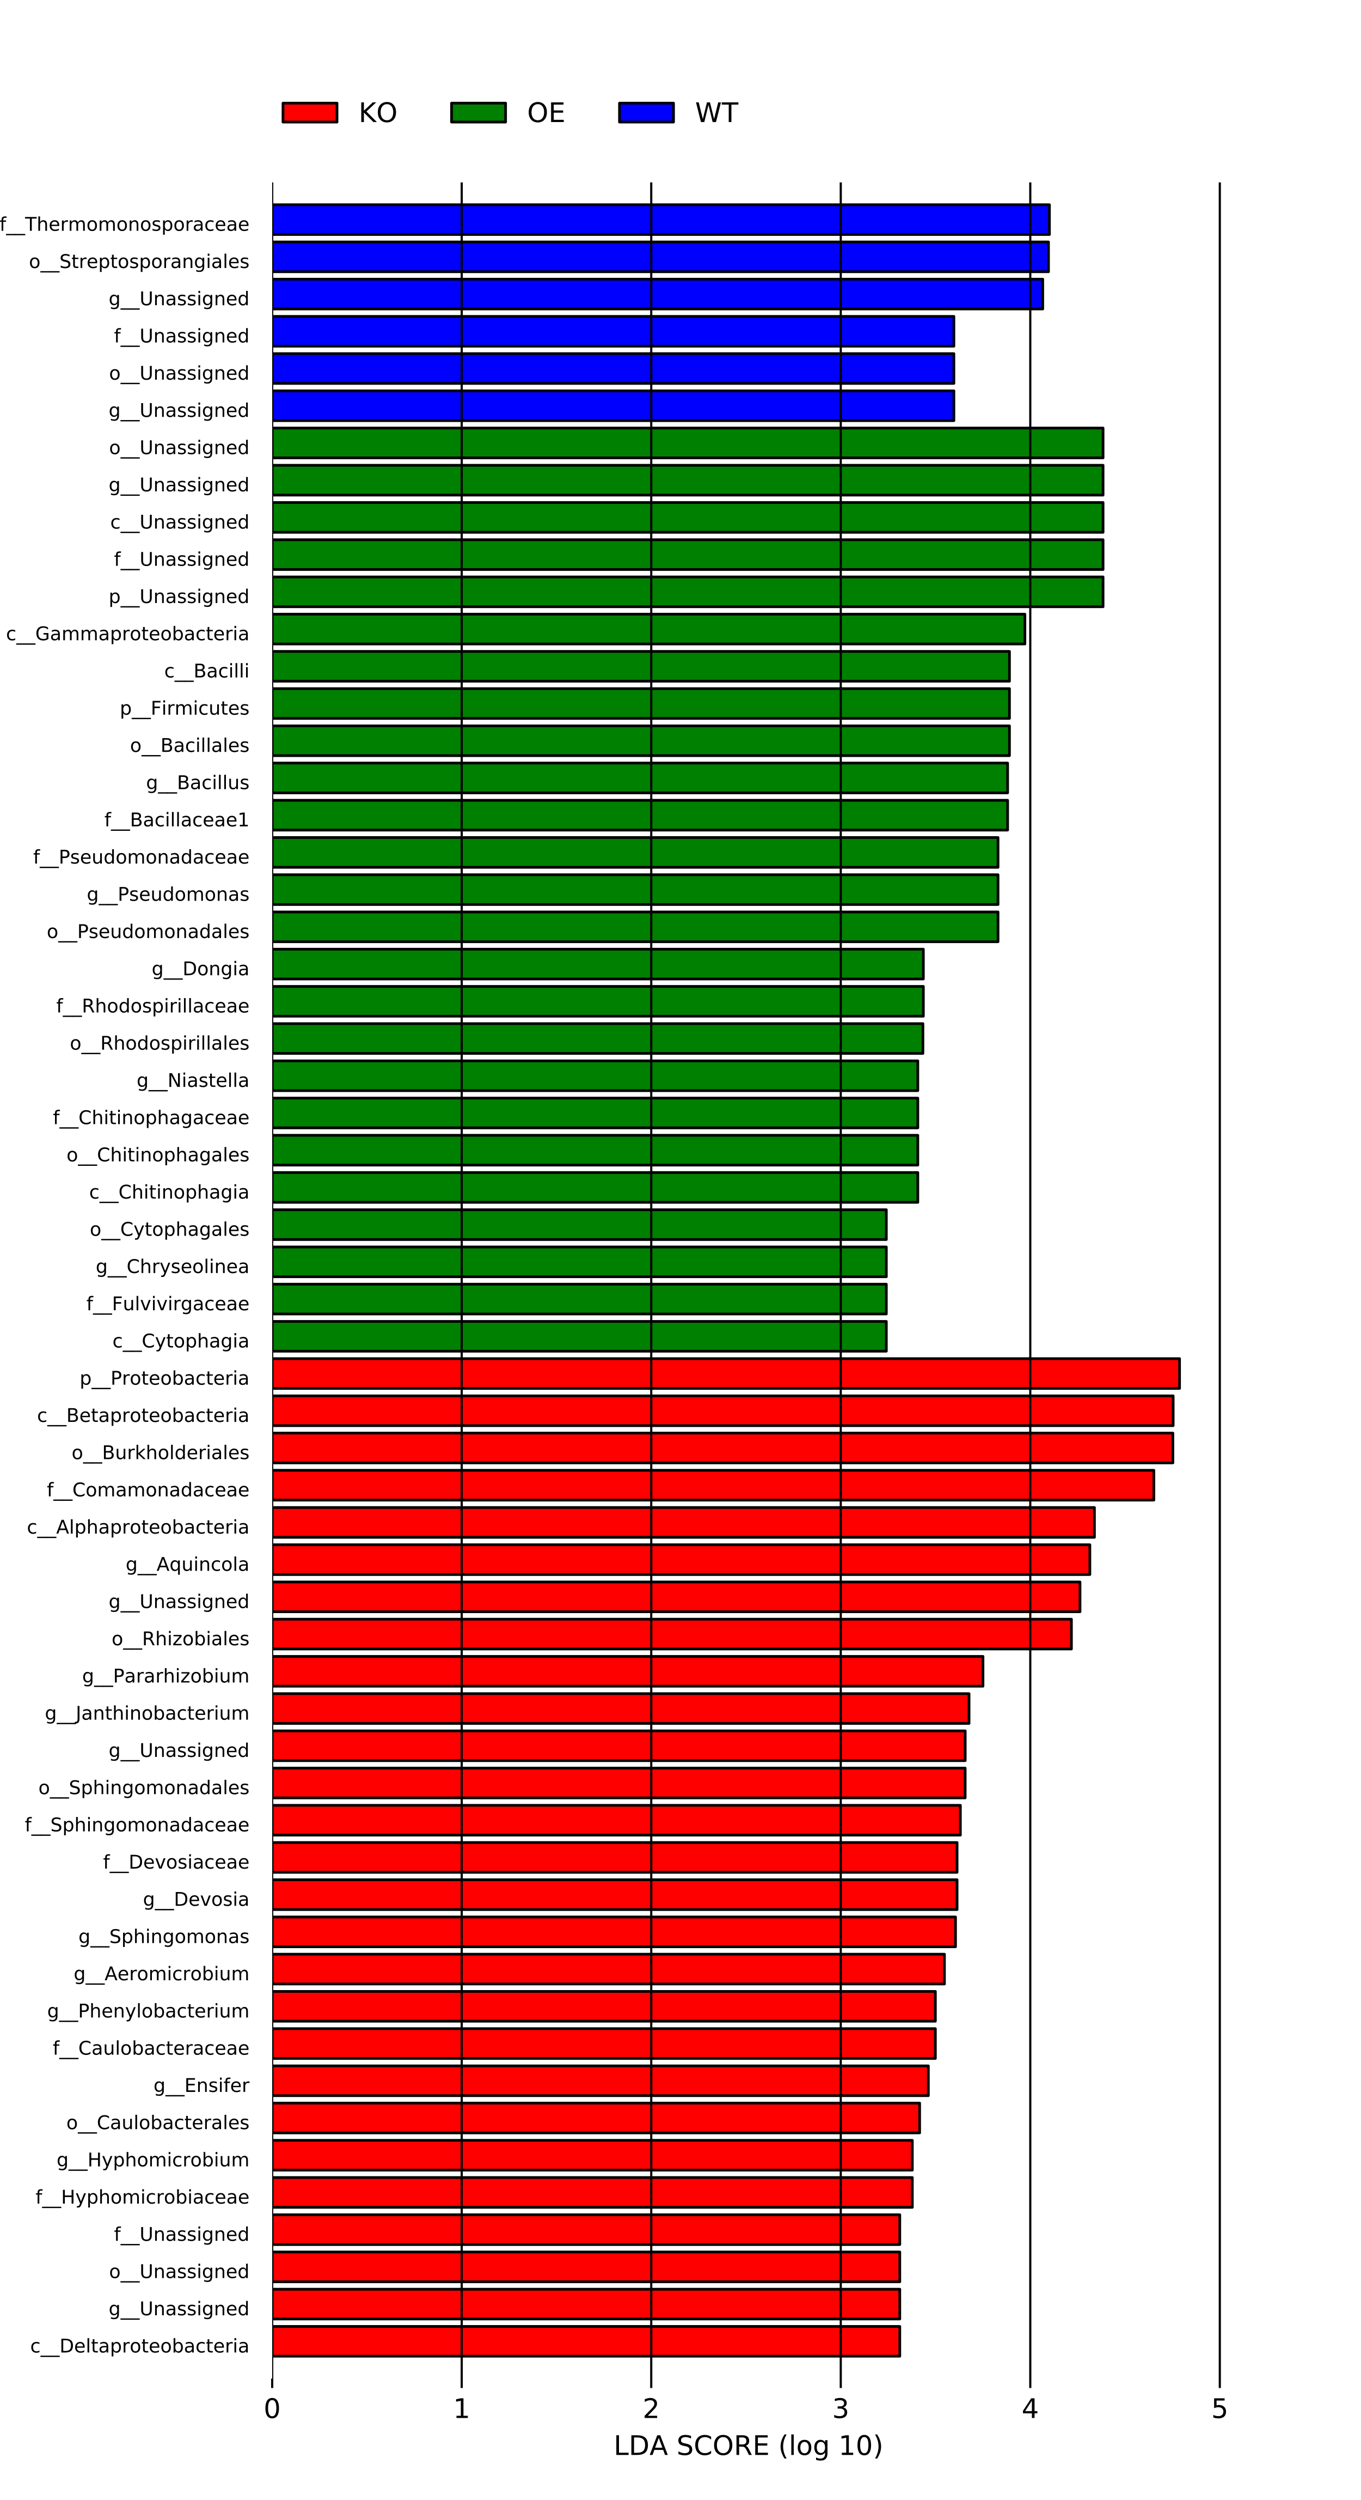 <?xml version="1.0" encoding="utf-8" standalone="no"?>
<!DOCTYPE svg PUBLIC "-//W3C//DTD SVG 1.1//EN"
  "http://www.w3.org/Graphics/SVG/1.1/DTD/svg11.dtd">
<!-- Created with matplotlib (http://matplotlib.org/) -->
<svg height="925.2pt" version="1.1" viewBox="0 0 504 925.2" width="504pt" xmlns="http://www.w3.org/2000/svg" xmlns:xlink="http://www.w3.org/1999/xlink">
 <defs>
  <style type="text/css">
*{stroke-linecap:butt;stroke-linejoin:round;}
  </style>
 </defs>
 <g id="figure_1">
  <g id="patch_1">
   <path d="M 0 925.2 
L 504 925.2 
L 504 0 
L 0 0 
z
" style="fill:#ffffff;"/>
  </g>
  <g id="axes_1">
   <g id="patch_2">
    <path clip-path="url(#pb49a42a761)" d="M 100.8 871.935 
L 333.201 871.935 
L 333.201 860.916 
L 100.8 860.916 
z
" style="fill:#ff0000;stroke:#000000;stroke-linejoin:miter;"/>
   </g>
   <g id="patch_3">
    <path clip-path="url(#pb49a42a761)" d="M 100.8 858.161 
L 333.201 858.161 
L 333.201 847.141 
L 100.8 847.141 
z
" style="fill:#ff0000;stroke:#000000;stroke-linejoin:miter;"/>
   </g>
   <g id="patch_4">
    <path clip-path="url(#pb49a42a761)" d="M 100.8 844.386 
L 333.201 844.386 
L 333.201 833.366 
L 100.8 833.366 
z
" style="fill:#ff0000;stroke:#000000;stroke-linejoin:miter;"/>
   </g>
   <g id="patch_5">
    <path clip-path="url(#pb49a42a761)" d="M 100.8 830.612 
L 333.201 830.612 
L 333.201 819.592 
L 100.8 819.592 
z
" style="fill:#ff0000;stroke:#000000;stroke-linejoin:miter;"/>
   </g>
   <g id="patch_6">
    <path clip-path="url(#pb49a42a761)" d="M 100.8 816.837 
L 337.842 816.837 
L 337.842 805.817 
L 100.8 805.817 
z
" style="fill:#ff0000;stroke:#000000;stroke-linejoin:miter;"/>
   </g>
   <g id="patch_7">
    <path clip-path="url(#pb49a42a761)" d="M 100.8 803.062 
L 337.842 803.062 
L 337.842 792.043 
L 100.8 792.043 
z
" style="fill:#ff0000;stroke:#000000;stroke-linejoin:miter;"/>
   </g>
   <g id="patch_8">
    <path clip-path="url(#pb49a42a761)" d="M 100.8 789.288 
L 340.553 789.288 
L 340.553 778.268 
L 100.8 778.268 
z
" style="fill:#ff0000;stroke:#000000;stroke-linejoin:miter;"/>
   </g>
   <g id="patch_9">
    <path clip-path="url(#pb49a42a761)" d="M 100.8 775.513 
L 343.779 775.513 
L 343.779 764.494 
L 100.8 764.494 
z
" style="fill:#ff0000;stroke:#000000;stroke-linejoin:miter;"/>
   </g>
   <g id="patch_10">
    <path clip-path="url(#pb49a42a761)" d="M 100.8 761.739 
L 346.38 761.739 
L 346.38 750.719 
L 100.8 750.719 
z
" style="fill:#ff0000;stroke:#000000;stroke-linejoin:miter;"/>
   </g>
   <g id="patch_11">
    <path clip-path="url(#pb49a42a761)" d="M 100.8 747.964 
L 346.38 747.964 
L 346.38 736.944 
L 100.8 736.944 
z
" style="fill:#ff0000;stroke:#000000;stroke-linejoin:miter;"/>
   </g>
   <g id="patch_12">
    <path clip-path="url(#pb49a42a761)" d="M 100.8 734.189 
L 349.738 734.189 
L 349.738 723.17 
L 100.8 723.17 
z
" style="fill:#ff0000;stroke:#000000;stroke-linejoin:miter;"/>
   </g>
   <g id="patch_13">
    <path clip-path="url(#pb49a42a761)" d="M 100.8 720.415 
L 353.844 720.415 
L 353.844 709.395 
L 100.8 709.395 
z
" style="fill:#ff0000;stroke:#000000;stroke-linejoin:miter;"/>
   </g>
   <g id="patch_14">
    <path clip-path="url(#pb49a42a761)" d="M 100.8 706.64 
L 354.417 706.64 
L 354.417 695.621 
L 100.8 695.621 
z
" style="fill:#ff0000;stroke:#000000;stroke-linejoin:miter;"/>
   </g>
   <g id="patch_15">
    <path clip-path="url(#pb49a42a761)" d="M 100.8 692.866 
L 354.417 692.866 
L 354.417 681.846 
L 100.8 681.846 
z
" style="fill:#ff0000;stroke:#000000;stroke-linejoin:miter;"/>
   </g>
   <g id="patch_16">
    <path clip-path="url(#pb49a42a761)" d="M 100.8 679.091 
L 355.638 679.091 
L 355.638 668.072 
L 100.8 668.072 
z
" style="fill:#ff0000;stroke:#000000;stroke-linejoin:miter;"/>
   </g>
   <g id="patch_17">
    <path clip-path="url(#pb49a42a761)" d="M 100.8 665.317 
L 357.417 665.317 
L 357.417 654.297 
L 100.8 654.297 
z
" style="fill:#ff0000;stroke:#000000;stroke-linejoin:miter;"/>
   </g>
   <g id="patch_18">
    <path clip-path="url(#pb49a42a761)" d="M 100.8 651.542 
L 357.434 651.542 
L 357.434 640.522 
L 100.8 640.522 
z
" style="fill:#ff0000;stroke:#000000;stroke-linejoin:miter;"/>
   </g>
   <g id="patch_19">
    <path clip-path="url(#pb49a42a761)" d="M 100.8 637.767 
L 358.848 637.767 
L 358.848 626.748 
L 100.8 626.748 
z
" style="fill:#ff0000;stroke:#000000;stroke-linejoin:miter;"/>
   </g>
   <g id="patch_20">
    <path clip-path="url(#pb49a42a761)" d="M 100.8 623.993 
L 364.01 623.993 
L 364.01 612.973 
L 100.8 612.973 
z
" style="fill:#ff0000;stroke:#000000;stroke-linejoin:miter;"/>
   </g>
   <g id="patch_21">
    <path clip-path="url(#pb49a42a761)" d="M 100.8 610.218 
L 396.763 610.218 
L 396.763 599.199 
L 100.8 599.199 
z
" style="fill:#ff0000;stroke:#000000;stroke-linejoin:miter;"/>
   </g>
   <g id="patch_22">
    <path clip-path="url(#pb49a42a761)" d="M 100.8 596.444 
L 399.941 596.444 
L 399.941 585.424 
L 100.8 585.424 
z
" style="fill:#ff0000;stroke:#000000;stroke-linejoin:miter;"/>
   </g>
   <g id="patch_23">
    <path clip-path="url(#pb49a42a761)" d="M 100.8 582.669 
L 403.586 582.669 
L 403.586 571.649 
L 100.8 571.649 
z
" style="fill:#ff0000;stroke:#000000;stroke-linejoin:miter;"/>
   </g>
   <g id="patch_24">
    <path clip-path="url(#pb49a42a761)" d="M 100.8 568.895 
L 405.287 568.895 
L 405.287 557.875 
L 100.8 557.875 
z
" style="fill:#ff0000;stroke:#000000;stroke-linejoin:miter;"/>
   </g>
   <g id="patch_25">
    <path clip-path="url(#pb49a42a761)" d="M 100.8 555.12 
L 427.295 555.12 
L 427.295 544.1 
L 100.8 544.1 
z
" style="fill:#ff0000;stroke:#000000;stroke-linejoin:miter;"/>
   </g>
   <g id="patch_26">
    <path clip-path="url(#pb49a42a761)" d="M 100.8 541.345 
L 434.331 541.345 
L 434.331 530.326 
L 100.8 530.326 
z
" style="fill:#ff0000;stroke:#000000;stroke-linejoin:miter;"/>
   </g>
   <g id="patch_27">
    <path clip-path="url(#pb49a42a761)" d="M 100.8 527.571 
L 434.44 527.571 
L 434.44 516.551 
L 100.8 516.551 
z
" style="fill:#ff0000;stroke:#000000;stroke-linejoin:miter;"/>
   </g>
   <g id="patch_28">
    <path clip-path="url(#pb49a42a761)" d="M 100.8 513.796 
L 436.8 513.796 
L 436.8 502.777 
L 100.8 502.777 
z
" style="fill:#ff0000;stroke:#000000;stroke-linejoin:miter;"/>
   </g>
   <g id="patch_29">
    <path clip-path="url(#pb49a42a761)" d="M 100.8 500.022 
L 328.219 500.022 
L 328.219 489.002 
L 100.8 489.002 
z
" style="fill:#008000;stroke:#000000;stroke-linejoin:miter;"/>
   </g>
   <g id="patch_30">
    <path clip-path="url(#pb49a42a761)" d="M 100.8 486.247 
L 328.219 486.247 
L 328.219 475.227 
L 100.8 475.227 
z
" style="fill:#008000;stroke:#000000;stroke-linejoin:miter;"/>
   </g>
   <g id="patch_31">
    <path clip-path="url(#pb49a42a761)" d="M 100.8 472.473 
L 328.219 472.473 
L 328.219 461.453 
L 100.8 461.453 
z
" style="fill:#008000;stroke:#000000;stroke-linejoin:miter;"/>
   </g>
   <g id="patch_32">
    <path clip-path="url(#pb49a42a761)" d="M 100.8 458.698 
L 328.219 458.698 
L 328.219 447.678 
L 100.8 447.678 
z
" style="fill:#008000;stroke:#000000;stroke-linejoin:miter;"/>
   </g>
   <g id="patch_33">
    <path clip-path="url(#pb49a42a761)" d="M 100.8 444.923 
L 339.874 444.923 
L 339.874 433.904 
L 100.8 433.904 
z
" style="fill:#008000;stroke:#000000;stroke-linejoin:miter;"/>
   </g>
   <g id="patch_34">
    <path clip-path="url(#pb49a42a761)" d="M 100.8 431.149 
L 339.874 431.149 
L 339.874 420.129 
L 100.8 420.129 
z
" style="fill:#008000;stroke:#000000;stroke-linejoin:miter;"/>
   </g>
   <g id="patch_35">
    <path clip-path="url(#pb49a42a761)" d="M 100.8 417.374 
L 339.874 417.374 
L 339.874 406.355 
L 100.8 406.355 
z
" style="fill:#008000;stroke:#000000;stroke-linejoin:miter;"/>
   </g>
   <g id="patch_36">
    <path clip-path="url(#pb49a42a761)" d="M 100.8 403.6 
L 339.874 403.6 
L 339.874 392.58 
L 100.8 392.58 
z
" style="fill:#008000;stroke:#000000;stroke-linejoin:miter;"/>
   </g>
   <g id="patch_37">
    <path clip-path="url(#pb49a42a761)" d="M 100.8 389.825 
L 341.767 389.825 
L 341.767 378.805 
L 100.8 378.805 
z
" style="fill:#008000;stroke:#000000;stroke-linejoin:miter;"/>
   </g>
   <g id="patch_38">
    <path clip-path="url(#pb49a42a761)" d="M 100.8 376.051 
L 341.932 376.051 
L 341.932 365.031 
L 100.8 365.031 
z
" style="fill:#008000;stroke:#000000;stroke-linejoin:miter;"/>
   </g>
   <g id="patch_39">
    <path clip-path="url(#pb49a42a761)" d="M 100.8 362.276 
L 341.932 362.276 
L 341.932 351.256 
L 100.8 351.256 
z
" style="fill:#008000;stroke:#000000;stroke-linejoin:miter;"/>
   </g>
   <g id="patch_40">
    <path clip-path="url(#pb49a42a761)" d="M 100.8 348.501 
L 369.581 348.501 
L 369.581 337.482 
L 100.8 337.482 
z
" style="fill:#008000;stroke:#000000;stroke-linejoin:miter;"/>
   </g>
   <g id="patch_41">
    <path clip-path="url(#pb49a42a761)" d="M 100.8 334.727 
L 369.581 334.727 
L 369.581 323.707 
L 100.8 323.707 
z
" style="fill:#008000;stroke:#000000;stroke-linejoin:miter;"/>
   </g>
   <g id="patch_42">
    <path clip-path="url(#pb49a42a761)" d="M 100.8 320.952 
L 369.581 320.952 
L 369.581 309.933 
L 100.8 309.933 
z
" style="fill:#008000;stroke:#000000;stroke-linejoin:miter;"/>
   </g>
   <g id="patch_43">
    <path clip-path="url(#pb49a42a761)" d="M 100.8 307.178 
L 373.132 307.178 
L 373.132 296.158 
L 100.8 296.158 
z
" style="fill:#008000;stroke:#000000;stroke-linejoin:miter;"/>
   </g>
   <g id="patch_44">
    <path clip-path="url(#pb49a42a761)" d="M 100.8 293.403 
L 373.132 293.403 
L 373.132 282.383 
L 100.8 282.383 
z
" style="fill:#008000;stroke:#000000;stroke-linejoin:miter;"/>
   </g>
   <g id="patch_45">
    <path clip-path="url(#pb49a42a761)" d="M 100.8 279.628 
L 373.816 279.628 
L 373.816 268.609 
L 100.8 268.609 
z
" style="fill:#008000;stroke:#000000;stroke-linejoin:miter;"/>
   </g>
   <g id="patch_46">
    <path clip-path="url(#pb49a42a761)" d="M 100.8 265.854 
L 373.816 265.854 
L 373.816 254.834 
L 100.8 254.834 
z
" style="fill:#008000;stroke:#000000;stroke-linejoin:miter;"/>
   </g>
   <g id="patch_47">
    <path clip-path="url(#pb49a42a761)" d="M 100.8 252.079 
L 373.816 252.079 
L 373.816 241.06 
L 100.8 241.06 
z
" style="fill:#008000;stroke:#000000;stroke-linejoin:miter;"/>
   </g>
   <g id="patch_48">
    <path clip-path="url(#pb49a42a761)" d="M 100.8 238.305 
L 379.529 238.305 
L 379.529 227.285 
L 100.8 227.285 
z
" style="fill:#008000;stroke:#000000;stroke-linejoin:miter;"/>
   </g>
   <g id="patch_49">
    <path clip-path="url(#pb49a42a761)" d="M 100.8 224.53 
L 408.478 224.53 
L 408.478 213.511 
L 100.8 213.511 
z
" style="fill:#008000;stroke:#000000;stroke-linejoin:miter;"/>
   </g>
   <g id="patch_50">
    <path clip-path="url(#pb49a42a761)" d="M 100.8 210.756 
L 408.478 210.756 
L 408.478 199.736 
L 100.8 199.736 
z
" style="fill:#008000;stroke:#000000;stroke-linejoin:miter;"/>
   </g>
   <g id="patch_51">
    <path clip-path="url(#pb49a42a761)" d="M 100.8 196.981 
L 408.478 196.981 
L 408.478 185.961 
L 100.8 185.961 
z
" style="fill:#008000;stroke:#000000;stroke-linejoin:miter;"/>
   </g>
   <g id="patch_52">
    <path clip-path="url(#pb49a42a761)" d="M 100.8 183.206 
L 408.478 183.206 
L 408.478 172.187 
L 100.8 172.187 
z
" style="fill:#008000;stroke:#000000;stroke-linejoin:miter;"/>
   </g>
   <g id="patch_53">
    <path clip-path="url(#pb49a42a761)" d="M 100.8 169.432 
L 408.478 169.432 
L 408.478 158.412 
L 100.8 158.412 
z
" style="fill:#008000;stroke:#000000;stroke-linejoin:miter;"/>
   </g>
   <g id="patch_54">
    <path clip-path="url(#pb49a42a761)" d="M 100.8 155.657 
L 353.23 155.657 
L 353.23 144.638 
L 100.8 144.638 
z
" style="fill:#0000ff;stroke:#000000;stroke-linejoin:miter;"/>
   </g>
   <g id="patch_55">
    <path clip-path="url(#pb49a42a761)" d="M 100.8 141.883 
L 353.23 141.883 
L 353.23 130.863 
L 100.8 130.863 
z
" style="fill:#0000ff;stroke:#000000;stroke-linejoin:miter;"/>
   </g>
   <g id="patch_56">
    <path clip-path="url(#pb49a42a761)" d="M 100.8 128.108 
L 353.23 128.108 
L 353.23 117.088 
L 100.8 117.088 
z
" style="fill:#0000ff;stroke:#000000;stroke-linejoin:miter;"/>
   </g>
   <g id="patch_57">
    <path clip-path="url(#pb49a42a761)" d="M 100.8 114.334 
L 386.139 114.334 
L 386.139 103.314 
L 100.8 103.314 
z
" style="fill:#0000ff;stroke:#000000;stroke-linejoin:miter;"/>
   </g>
   <g id="patch_58">
    <path clip-path="url(#pb49a42a761)" d="M 100.8 100.559 
L 388.272 100.559 
L 388.272 89.539 
L 100.8 89.539 
z
" style="fill:#0000ff;stroke:#000000;stroke-linejoin:miter;"/>
   </g>
   <g id="patch_59">
    <path clip-path="url(#pb49a42a761)" d="M 100.8 86.784 
L 388.613 86.784 
L 388.613 75.765 
L 100.8 75.765 
z
" style="fill:#0000ff;stroke:#000000;stroke-linejoin:miter;"/>
   </g>
   <g id="matplotlib.axis_1">
    <g id="xtick_1">
     <g id="line2d_1">
      <path clip-path="url(#pb49a42a761)" d="M 100.8 880.2 
L 100.8 67.5 
" style="fill:none;stroke:#000000;stroke-linecap:square;stroke-width:0.8;"/>
     </g>
     <g id="line2d_2">
      <defs>
       <path d="M 0 0 
L 0 3.5 
" id="m7244157f10" style="stroke:#000000;stroke-width:0.8;"/>
      </defs>
      <g>
       <use style="stroke:#000000;stroke-width:0.8;" x="100.8" xlink:href="#m7244157f10" y="880.2"/>
      </g>
     </g>
     <g id="text_1">
      <!-- 0 -->
      <defs>
       <path d="M 31.781 66.406 
Q 24.172 66.406 20.328 58.906 
Q 16.5 51.422 16.5 36.375 
Q 16.5 21.391 20.328 13.891 
Q 24.172 6.391 31.781 6.391 
Q 39.453 6.391 43.281 13.891 
Q 47.125 21.391 47.125 36.375 
Q 47.125 51.422 43.281 58.906 
Q 39.453 66.406 31.781 66.406 
z
M 31.781 74.219 
Q 44.047 74.219 50.516 64.516 
Q 56.984 54.828 56.984 36.375 
Q 56.984 17.969 50.516 8.266 
Q 44.047 -1.422 31.781 -1.422 
Q 19.531 -1.422 13.062 8.266 
Q 6.594 17.969 6.594 36.375 
Q 6.594 54.828 13.062 64.516 
Q 19.531 74.219 31.781 74.219 
z
" id="DejaVuSans-30"/>
      </defs>
      <g transform="translate(97.619 894.798)scale(0.1 -0.1)">
       <use xlink:href="#DejaVuSans-30"/>
      </g>
     </g>
    </g>
    <g id="xtick_2">
     <g id="line2d_3">
      <path clip-path="url(#pb49a42a761)" d="M 170.982 880.2 
L 170.982 67.5 
" style="fill:none;stroke:#000000;stroke-linecap:square;stroke-width:0.8;"/>
     </g>
     <g id="line2d_4">
      <g>
       <use style="stroke:#000000;stroke-width:0.8;" x="170.982" xlink:href="#m7244157f10" y="880.2"/>
      </g>
     </g>
     <g id="text_2">
      <!-- 1 -->
      <defs>
       <path d="M 12.406 8.297 
L 28.516 8.297 
L 28.516 63.922 
L 10.984 60.406 
L 10.984 69.391 
L 28.422 72.906 
L 38.281 72.906 
L 38.281 8.297 
L 54.391 8.297 
L 54.391 0 
L 12.406 0 
z
" id="DejaVuSans-31"/>
      </defs>
      <g transform="translate(167.801 894.798)scale(0.1 -0.1)">
       <use xlink:href="#DejaVuSans-31"/>
      </g>
     </g>
    </g>
    <g id="xtick_3">
     <g id="line2d_5">
      <path clip-path="url(#pb49a42a761)" d="M 241.165 880.2 
L 241.165 67.5 
" style="fill:none;stroke:#000000;stroke-linecap:square;stroke-width:0.8;"/>
     </g>
     <g id="line2d_6">
      <g>
       <use style="stroke:#000000;stroke-width:0.8;" x="241.165" xlink:href="#m7244157f10" y="880.2"/>
      </g>
     </g>
     <g id="text_3">
      <!-- 2 -->
      <defs>
       <path d="M 19.188 8.297 
L 53.609 8.297 
L 53.609 0 
L 7.328 0 
L 7.328 8.297 
Q 12.938 14.109 22.625 23.891 
Q 32.328 33.688 34.812 36.531 
Q 39.547 41.844 41.422 45.531 
Q 43.312 49.219 43.312 52.781 
Q 43.312 58.594 39.234 62.25 
Q 35.156 65.922 28.609 65.922 
Q 23.969 65.922 18.812 64.312 
Q 13.672 62.703 7.812 59.422 
L 7.812 69.391 
Q 13.766 71.781 18.938 73 
Q 24.125 74.219 28.422 74.219 
Q 39.75 74.219 46.484 68.547 
Q 53.219 62.891 53.219 53.422 
Q 53.219 48.922 51.531 44.891 
Q 49.859 40.875 45.406 35.406 
Q 44.188 33.984 37.641 27.219 
Q 31.109 20.453 19.188 8.297 
z
" id="DejaVuSans-32"/>
      </defs>
      <g transform="translate(237.984 894.798)scale(0.1 -0.1)">
       <use xlink:href="#DejaVuSans-32"/>
      </g>
     </g>
    </g>
    <g id="xtick_4">
     <g id="line2d_7">
      <path clip-path="url(#pb49a42a761)" d="M 311.347 880.2 
L 311.347 67.5 
" style="fill:none;stroke:#000000;stroke-linecap:square;stroke-width:0.8;"/>
     </g>
     <g id="line2d_8">
      <g>
       <use style="stroke:#000000;stroke-width:0.8;" x="311.347" xlink:href="#m7244157f10" y="880.2"/>
      </g>
     </g>
     <g id="text_4">
      <!-- 3 -->
      <defs>
       <path d="M 40.578 39.312 
Q 47.656 37.797 51.625 33 
Q 55.609 28.219 55.609 21.188 
Q 55.609 10.406 48.188 4.484 
Q 40.766 -1.422 27.094 -1.422 
Q 22.516 -1.422 17.656 -0.516 
Q 12.797 0.391 7.625 2.203 
L 7.625 11.719 
Q 11.719 9.328 16.594 8.109 
Q 21.484 6.891 26.812 6.891 
Q 36.078 6.891 40.938 10.547 
Q 45.797 14.203 45.797 21.188 
Q 45.797 27.641 41.281 31.266 
Q 36.766 34.906 28.719 34.906 
L 20.219 34.906 
L 20.219 43.016 
L 29.109 43.016 
Q 36.375 43.016 40.234 45.922 
Q 44.094 48.828 44.094 54.297 
Q 44.094 59.906 40.109 62.906 
Q 36.141 65.922 28.719 65.922 
Q 24.656 65.922 20.016 65.031 
Q 15.375 64.156 9.812 62.312 
L 9.812 71.094 
Q 15.438 72.656 20.344 73.438 
Q 25.25 74.219 29.594 74.219 
Q 40.828 74.219 47.359 69.109 
Q 53.906 64.016 53.906 55.328 
Q 53.906 49.266 50.438 45.094 
Q 46.969 40.922 40.578 39.312 
z
" id="DejaVuSans-33"/>
      </defs>
      <g transform="translate(308.166 894.798)scale(0.1 -0.1)">
       <use xlink:href="#DejaVuSans-33"/>
      </g>
     </g>
    </g>
    <g id="xtick_5">
     <g id="line2d_9">
      <path clip-path="url(#pb49a42a761)" d="M 381.53 880.2 
L 381.53 67.5 
" style="fill:none;stroke:#000000;stroke-linecap:square;stroke-width:0.8;"/>
     </g>
     <g id="line2d_10">
      <g>
       <use style="stroke:#000000;stroke-width:0.8;" x="381.53" xlink:href="#m7244157f10" y="880.2"/>
      </g>
     </g>
     <g id="text_5">
      <!-- 4 -->
      <defs>
       <path d="M 37.797 64.312 
L 12.891 25.391 
L 37.797 25.391 
z
M 35.203 72.906 
L 47.609 72.906 
L 47.609 25.391 
L 58.016 25.391 
L 58.016 17.188 
L 47.609 17.188 
L 47.609 0 
L 37.797 0 
L 37.797 17.188 
L 4.891 17.188 
L 4.891 26.703 
z
" id="DejaVuSans-34"/>
      </defs>
      <g transform="translate(378.349 894.798)scale(0.1 -0.1)">
       <use xlink:href="#DejaVuSans-34"/>
      </g>
     </g>
    </g>
    <g id="xtick_6">
     <g id="line2d_11">
      <path clip-path="url(#pb49a42a761)" d="M 451.712 880.2 
L 451.712 67.5 
" style="fill:none;stroke:#000000;stroke-linecap:square;stroke-width:0.8;"/>
     </g>
     <g id="line2d_12">
      <g>
       <use style="stroke:#000000;stroke-width:0.8;" x="451.712" xlink:href="#m7244157f10" y="880.2"/>
      </g>
     </g>
     <g id="text_6">
      <!-- 5 -->
      <defs>
       <path d="M 10.797 72.906 
L 49.516 72.906 
L 49.516 64.594 
L 19.828 64.594 
L 19.828 46.734 
Q 21.969 47.469 24.109 47.828 
Q 26.266 48.188 28.422 48.188 
Q 40.625 48.188 47.75 41.5 
Q 54.891 34.812 54.891 23.391 
Q 54.891 11.625 47.562 5.094 
Q 40.234 -1.422 26.906 -1.422 
Q 22.312 -1.422 17.547 -0.641 
Q 12.797 0.141 7.719 1.703 
L 7.719 11.625 
Q 12.109 9.234 16.797 8.062 
Q 21.484 6.891 26.703 6.891 
Q 35.156 6.891 40.078 11.328 
Q 45.016 15.766 45.016 23.391 
Q 45.016 31 40.078 35.438 
Q 35.156 39.891 26.703 39.891 
Q 22.75 39.891 18.812 39.016 
Q 14.891 38.141 10.797 36.281 
z
" id="DejaVuSans-35"/>
      </defs>
      <g transform="translate(448.531 894.798)scale(0.1 -0.1)">
       <use xlink:href="#DejaVuSans-35"/>
      </g>
     </g>
    </g>
    <g id="text_7">
     <!-- LDA SCORE (log 10) -->
     <defs>
      <path d="M 9.812 72.906 
L 19.672 72.906 
L 19.672 8.297 
L 55.172 8.297 
L 55.172 0 
L 9.812 0 
z
" id="DejaVuSans-4c"/>
      <path d="M 19.672 64.797 
L 19.672 8.109 
L 31.594 8.109 
Q 46.688 8.109 53.688 14.938 
Q 60.688 21.781 60.688 36.531 
Q 60.688 51.172 53.688 57.984 
Q 46.688 64.797 31.594 64.797 
z
M 9.812 72.906 
L 30.078 72.906 
Q 51.266 72.906 61.172 64.094 
Q 71.094 55.281 71.094 36.531 
Q 71.094 17.672 61.125 8.828 
Q 51.172 0 30.078 0 
L 9.812 0 
z
" id="DejaVuSans-44"/>
      <path d="M 34.188 63.188 
L 20.797 26.906 
L 47.609 26.906 
z
M 28.609 72.906 
L 39.797 72.906 
L 67.578 0 
L 57.328 0 
L 50.688 18.703 
L 17.828 18.703 
L 11.188 0 
L 0.781 0 
z
" id="DejaVuSans-41"/>
      <path id="DejaVuSans-20"/>
      <path d="M 53.516 70.516 
L 53.516 60.891 
Q 47.906 63.578 42.922 64.891 
Q 37.938 66.219 33.297 66.219 
Q 25.25 66.219 20.875 63.094 
Q 16.5 59.969 16.5 54.203 
Q 16.5 49.359 19.406 46.891 
Q 22.312 44.438 30.422 42.922 
L 36.375 41.703 
Q 47.406 39.594 52.656 34.297 
Q 57.906 29 57.906 20.125 
Q 57.906 9.516 50.797 4.047 
Q 43.703 -1.422 29.984 -1.422 
Q 24.812 -1.422 18.969 -0.25 
Q 13.141 0.922 6.891 3.219 
L 6.891 13.375 
Q 12.891 10.016 18.656 8.297 
Q 24.422 6.594 29.984 6.594 
Q 38.422 6.594 43.016 9.906 
Q 47.609 13.234 47.609 19.391 
Q 47.609 24.75 44.312 27.781 
Q 41.016 30.812 33.5 32.328 
L 27.484 33.5 
Q 16.453 35.688 11.516 40.375 
Q 6.594 45.062 6.594 53.422 
Q 6.594 63.094 13.406 68.656 
Q 20.219 74.219 32.172 74.219 
Q 37.312 74.219 42.625 73.281 
Q 47.953 72.359 53.516 70.516 
z
" id="DejaVuSans-53"/>
      <path d="M 64.406 67.281 
L 64.406 56.891 
Q 59.422 61.531 53.781 63.812 
Q 48.141 66.109 41.797 66.109 
Q 29.297 66.109 22.656 58.469 
Q 16.016 50.828 16.016 36.375 
Q 16.016 21.969 22.656 14.328 
Q 29.297 6.688 41.797 6.688 
Q 48.141 6.688 53.781 8.984 
Q 59.422 11.281 64.406 15.922 
L 64.406 5.609 
Q 59.234 2.094 53.438 0.328 
Q 47.656 -1.422 41.219 -1.422 
Q 24.656 -1.422 15.125 8.703 
Q 5.609 18.844 5.609 36.375 
Q 5.609 53.953 15.125 64.078 
Q 24.656 74.219 41.219 74.219 
Q 47.75 74.219 53.531 72.484 
Q 59.328 70.75 64.406 67.281 
z
" id="DejaVuSans-43"/>
      <path d="M 39.406 66.219 
Q 28.656 66.219 22.328 58.203 
Q 16.016 50.203 16.016 36.375 
Q 16.016 22.609 22.328 14.594 
Q 28.656 6.594 39.406 6.594 
Q 50.141 6.594 56.422 14.594 
Q 62.703 22.609 62.703 36.375 
Q 62.703 50.203 56.422 58.203 
Q 50.141 66.219 39.406 66.219 
z
M 39.406 74.219 
Q 54.734 74.219 63.906 63.938 
Q 73.094 53.656 73.094 36.375 
Q 73.094 19.141 63.906 8.859 
Q 54.734 -1.422 39.406 -1.422 
Q 24.031 -1.422 14.812 8.828 
Q 5.609 19.094 5.609 36.375 
Q 5.609 53.656 14.812 63.938 
Q 24.031 74.219 39.406 74.219 
z
" id="DejaVuSans-4f"/>
      <path d="M 44.391 34.188 
Q 47.562 33.109 50.562 29.594 
Q 53.562 26.078 56.594 19.922 
L 66.609 0 
L 56 0 
L 46.688 18.703 
Q 43.062 26.031 39.672 28.422 
Q 36.281 30.812 30.422 30.812 
L 19.672 30.812 
L 19.672 0 
L 9.812 0 
L 9.812 72.906 
L 32.078 72.906 
Q 44.578 72.906 50.734 67.672 
Q 56.891 62.453 56.891 51.906 
Q 56.891 45.016 53.688 40.469 
Q 50.484 35.938 44.391 34.188 
z
M 19.672 64.797 
L 19.672 38.922 
L 32.078 38.922 
Q 39.203 38.922 42.844 42.219 
Q 46.484 45.516 46.484 51.906 
Q 46.484 58.297 42.844 61.547 
Q 39.203 64.797 32.078 64.797 
z
" id="DejaVuSans-52"/>
      <path d="M 9.812 72.906 
L 55.906 72.906 
L 55.906 64.594 
L 19.672 64.594 
L 19.672 43.016 
L 54.391 43.016 
L 54.391 34.719 
L 19.672 34.719 
L 19.672 8.297 
L 56.781 8.297 
L 56.781 0 
L 9.812 0 
z
" id="DejaVuSans-45"/>
      <path d="M 31 75.875 
Q 24.469 64.656 21.281 53.656 
Q 18.109 42.672 18.109 31.391 
Q 18.109 20.125 21.312 9.062 
Q 24.516 -2 31 -13.188 
L 23.188 -13.188 
Q 15.875 -1.703 12.234 9.375 
Q 8.594 20.453 8.594 31.391 
Q 8.594 42.281 12.203 53.312 
Q 15.828 64.359 23.188 75.875 
z
" id="DejaVuSans-28"/>
      <path d="M 9.422 75.984 
L 18.406 75.984 
L 18.406 0 
L 9.422 0 
z
" id="DejaVuSans-6c"/>
      <path d="M 30.609 48.391 
Q 23.391 48.391 19.188 42.75 
Q 14.984 37.109 14.984 27.297 
Q 14.984 17.484 19.156 11.844 
Q 23.344 6.203 30.609 6.203 
Q 37.797 6.203 41.984 11.859 
Q 46.188 17.531 46.188 27.297 
Q 46.188 37.016 41.984 42.703 
Q 37.797 48.391 30.609 48.391 
z
M 30.609 56 
Q 42.328 56 49.016 48.375 
Q 55.719 40.766 55.719 27.297 
Q 55.719 13.875 49.016 6.219 
Q 42.328 -1.422 30.609 -1.422 
Q 18.844 -1.422 12.172 6.219 
Q 5.516 13.875 5.516 27.297 
Q 5.516 40.766 12.172 48.375 
Q 18.844 56 30.609 56 
z
" id="DejaVuSans-6f"/>
      <path d="M 45.406 27.984 
Q 45.406 37.75 41.375 43.109 
Q 37.359 48.484 30.078 48.484 
Q 22.859 48.484 18.828 43.109 
Q 14.797 37.75 14.797 27.984 
Q 14.797 18.266 18.828 12.891 
Q 22.859 7.516 30.078 7.516 
Q 37.359 7.516 41.375 12.891 
Q 45.406 18.266 45.406 27.984 
z
M 54.391 6.781 
Q 54.391 -7.172 48.188 -13.984 
Q 42 -20.797 29.203 -20.797 
Q 24.469 -20.797 20.266 -20.094 
Q 16.062 -19.391 12.109 -17.922 
L 12.109 -9.188 
Q 16.062 -11.328 19.922 -12.344 
Q 23.781 -13.375 27.781 -13.375 
Q 36.625 -13.375 41.016 -8.766 
Q 45.406 -4.156 45.406 5.172 
L 45.406 9.625 
Q 42.625 4.781 38.281 2.391 
Q 33.938 0 27.875 0 
Q 17.828 0 11.672 7.656 
Q 5.516 15.328 5.516 27.984 
Q 5.516 40.672 11.672 48.328 
Q 17.828 56 27.875 56 
Q 33.938 56 38.281 53.609 
Q 42.625 51.219 45.406 46.391 
L 45.406 54.688 
L 54.391 54.688 
z
" id="DejaVuSans-67"/>
      <path d="M 8.016 75.875 
L 15.828 75.875 
Q 23.141 64.359 26.781 53.312 
Q 30.422 42.281 30.422 31.391 
Q 30.422 20.453 26.781 9.375 
Q 23.141 -1.703 15.828 -13.188 
L 8.016 -13.188 
Q 14.5 -2 17.703 9.062 
Q 20.906 20.125 20.906 31.391 
Q 20.906 42.672 17.703 53.656 
Q 14.5 64.656 8.016 75.875 
z
" id="DejaVuSans-29"/>
     </defs>
     <g transform="translate(227.255 908.477)scale(0.1 -0.1)">
      <use xlink:href="#DejaVuSans-4c"/>
      <use x="55.713" xlink:href="#DejaVuSans-44"/>
      <use x="132.699" xlink:href="#DejaVuSans-41"/>
      <use x="201.107" xlink:href="#DejaVuSans-20"/>
      <use x="232.895" xlink:href="#DejaVuSans-53"/>
      <use x="296.371" xlink:href="#DejaVuSans-43"/>
      <use x="366.195" xlink:href="#DejaVuSans-4f"/>
      <use x="444.906" xlink:href="#DejaVuSans-52"/>
      <use x="514.389" xlink:href="#DejaVuSans-45"/>
      <use x="577.572" xlink:href="#DejaVuSans-20"/>
      <use x="609.359" xlink:href="#DejaVuSans-28"/>
      <use x="648.373" xlink:href="#DejaVuSans-6c"/>
      <use x="676.156" xlink:href="#DejaVuSans-6f"/>
      <use x="737.338" xlink:href="#DejaVuSans-67"/>
      <use x="800.814" xlink:href="#DejaVuSans-20"/>
      <use x="832.602" xlink:href="#DejaVuSans-31"/>
      <use x="896.225" xlink:href="#DejaVuSans-30"/>
      <use x="959.848" xlink:href="#DejaVuSans-29"/>
     </g>
    </g>
   </g>
   <g id="matplotlib.axis_2"/>
   <g id="text_8">
    <!-- c__Deltaproteobacteria -->
    <defs>
     <path d="M 48.781 52.594 
L 48.781 44.188 
Q 44.969 46.297 41.141 47.344 
Q 37.312 48.391 33.406 48.391 
Q 24.656 48.391 19.812 42.844 
Q 14.984 37.312 14.984 27.297 
Q 14.984 17.281 19.812 11.734 
Q 24.656 6.203 33.406 6.203 
Q 37.312 6.203 41.141 7.25 
Q 44.969 8.297 48.781 10.406 
L 48.781 2.094 
Q 45.016 0.344 40.984 -0.531 
Q 36.969 -1.422 32.422 -1.422 
Q 20.062 -1.422 12.781 6.344 
Q 5.516 14.109 5.516 27.297 
Q 5.516 40.672 12.859 48.328 
Q 20.219 56 33.016 56 
Q 37.156 56 41.109 55.141 
Q 45.062 54.297 48.781 52.594 
z
" id="DejaVuSans-63"/>
     <path d="M 50.984 -16.609 
L 50.984 -23.578 
L -0.984 -23.578 
L -0.984 -16.609 
z
" id="DejaVuSans-5f"/>
     <path d="M 56.203 29.594 
L 56.203 25.203 
L 14.891 25.203 
Q 15.484 15.922 20.484 11.062 
Q 25.484 6.203 34.422 6.203 
Q 39.594 6.203 44.453 7.469 
Q 49.312 8.734 54.109 11.281 
L 54.109 2.781 
Q 49.266 0.734 44.188 -0.344 
Q 39.109 -1.422 33.891 -1.422 
Q 20.797 -1.422 13.156 6.188 
Q 5.516 13.812 5.516 26.812 
Q 5.516 40.234 12.766 48.109 
Q 20.016 56 32.328 56 
Q 43.359 56 49.781 48.891 
Q 56.203 41.797 56.203 29.594 
z
M 47.219 32.234 
Q 47.125 39.594 43.094 43.984 
Q 39.062 48.391 32.422 48.391 
Q 24.906 48.391 20.391 44.141 
Q 15.875 39.891 15.188 32.172 
z
" id="DejaVuSans-65"/>
     <path d="M 18.312 70.219 
L 18.312 54.688 
L 36.812 54.688 
L 36.812 47.703 
L 18.312 47.703 
L 18.312 18.016 
Q 18.312 11.328 20.141 9.422 
Q 21.969 7.516 27.594 7.516 
L 36.812 7.516 
L 36.812 0 
L 27.594 0 
Q 17.188 0 13.234 3.875 
Q 9.281 7.766 9.281 18.016 
L 9.281 47.703 
L 2.688 47.703 
L 2.688 54.688 
L 9.281 54.688 
L 9.281 70.219 
z
" id="DejaVuSans-74"/>
     <path d="M 34.281 27.484 
Q 23.391 27.484 19.188 25 
Q 14.984 22.516 14.984 16.5 
Q 14.984 11.719 18.141 8.906 
Q 21.297 6.109 26.703 6.109 
Q 34.188 6.109 38.703 11.406 
Q 43.219 16.703 43.219 25.484 
L 43.219 27.484 
z
M 52.203 31.203 
L 52.203 0 
L 43.219 0 
L 43.219 8.297 
Q 40.141 3.328 35.547 0.953 
Q 30.953 -1.422 24.312 -1.422 
Q 15.922 -1.422 10.953 3.297 
Q 6 8.016 6 15.922 
Q 6 25.141 12.172 29.828 
Q 18.359 34.516 30.609 34.516 
L 43.219 34.516 
L 43.219 35.406 
Q 43.219 41.609 39.141 45 
Q 35.062 48.391 27.688 48.391 
Q 23 48.391 18.547 47.266 
Q 14.109 46.141 10.016 43.891 
L 10.016 52.203 
Q 14.938 54.109 19.578 55.047 
Q 24.219 56 28.609 56 
Q 40.484 56 46.344 49.844 
Q 52.203 43.703 52.203 31.203 
z
" id="DejaVuSans-61"/>
     <path d="M 18.109 8.203 
L 18.109 -20.797 
L 9.078 -20.797 
L 9.078 54.688 
L 18.109 54.688 
L 18.109 46.391 
Q 20.953 51.266 25.266 53.625 
Q 29.594 56 35.594 56 
Q 45.562 56 51.781 48.094 
Q 58.016 40.188 58.016 27.297 
Q 58.016 14.406 51.781 6.484 
Q 45.562 -1.422 35.594 -1.422 
Q 29.594 -1.422 25.266 0.953 
Q 20.953 3.328 18.109 8.203 
z
M 48.688 27.297 
Q 48.688 37.203 44.609 42.844 
Q 40.531 48.484 33.406 48.484 
Q 26.266 48.484 22.188 42.844 
Q 18.109 37.203 18.109 27.297 
Q 18.109 17.391 22.188 11.75 
Q 26.266 6.109 33.406 6.109 
Q 40.531 6.109 44.609 11.75 
Q 48.688 17.391 48.688 27.297 
z
" id="DejaVuSans-70"/>
     <path d="M 41.109 46.297 
Q 39.594 47.172 37.812 47.578 
Q 36.031 48 33.891 48 
Q 26.266 48 22.188 43.047 
Q 18.109 38.094 18.109 28.812 
L 18.109 0 
L 9.078 0 
L 9.078 54.688 
L 18.109 54.688 
L 18.109 46.188 
Q 20.953 51.172 25.484 53.578 
Q 30.031 56 36.531 56 
Q 37.453 56 38.578 55.875 
Q 39.703 55.766 41.062 55.516 
z
" id="DejaVuSans-72"/>
     <path d="M 48.688 27.297 
Q 48.688 37.203 44.609 42.844 
Q 40.531 48.484 33.406 48.484 
Q 26.266 48.484 22.188 42.844 
Q 18.109 37.203 18.109 27.297 
Q 18.109 17.391 22.188 11.75 
Q 26.266 6.109 33.406 6.109 
Q 40.531 6.109 44.609 11.75 
Q 48.688 17.391 48.688 27.297 
z
M 18.109 46.391 
Q 20.953 51.266 25.266 53.625 
Q 29.594 56 35.594 56 
Q 45.562 56 51.781 48.094 
Q 58.016 40.188 58.016 27.297 
Q 58.016 14.406 51.781 6.484 
Q 45.562 -1.422 35.594 -1.422 
Q 29.594 -1.422 25.266 0.953 
Q 20.953 3.328 18.109 8.203 
L 18.109 0 
L 9.078 0 
L 9.078 75.984 
L 18.109 75.984 
z
" id="DejaVuSans-62"/>
     <path d="M 9.422 54.688 
L 18.406 54.688 
L 18.406 0 
L 9.422 0 
z
M 9.422 75.984 
L 18.406 75.984 
L 18.406 64.594 
L 9.422 64.594 
z
" id="DejaVuSans-69"/>
    </defs>
    <g transform="translate(11.192 870.558)scale(0.07 -0.07)">
     <use xlink:href="#DejaVuSans-63"/>
     <use x="54.98" xlink:href="#DejaVuSans-5f"/>
     <use x="104.98" xlink:href="#DejaVuSans-5f"/>
     <use x="154.98" xlink:href="#DejaVuSans-44"/>
     <use x="231.982" xlink:href="#DejaVuSans-65"/>
     <use x="293.506" xlink:href="#DejaVuSans-6c"/>
     <use x="321.289" xlink:href="#DejaVuSans-74"/>
     <use x="360.498" xlink:href="#DejaVuSans-61"/>
     <use x="421.777" xlink:href="#DejaVuSans-70"/>
     <use x="485.254" xlink:href="#DejaVuSans-72"/>
     <use x="526.336" xlink:href="#DejaVuSans-6f"/>
     <use x="587.518" xlink:href="#DejaVuSans-74"/>
     <use x="626.727" xlink:href="#DejaVuSans-65"/>
     <use x="688.25" xlink:href="#DejaVuSans-6f"/>
     <use x="749.432" xlink:href="#DejaVuSans-62"/>
     <use x="812.908" xlink:href="#DejaVuSans-61"/>
     <use x="874.188" xlink:href="#DejaVuSans-63"/>
     <use x="929.168" xlink:href="#DejaVuSans-74"/>
     <use x="968.377" xlink:href="#DejaVuSans-65"/>
     <use x="1029.9" xlink:href="#DejaVuSans-72"/>
     <use x="1071.014" xlink:href="#DejaVuSans-69"/>
     <use x="1098.797" xlink:href="#DejaVuSans-61"/>
    </g>
   </g>
   <g id="text_9">
    <!-- g__Unassigned -->
    <defs>
     <path d="M 8.688 72.906 
L 18.609 72.906 
L 18.609 28.609 
Q 18.609 16.891 22.844 11.734 
Q 27.094 6.594 36.625 6.594 
Q 46.094 6.594 50.344 11.734 
Q 54.594 16.891 54.594 28.609 
L 54.594 72.906 
L 64.5 72.906 
L 64.5 27.391 
Q 64.5 13.141 57.438 5.859 
Q 50.391 -1.422 36.625 -1.422 
Q 22.797 -1.422 15.734 5.859 
Q 8.688 13.141 8.688 27.391 
z
" id="DejaVuSans-55"/>
     <path d="M 54.891 33.016 
L 54.891 0 
L 45.906 0 
L 45.906 32.719 
Q 45.906 40.484 42.875 44.328 
Q 39.844 48.188 33.797 48.188 
Q 26.516 48.188 22.312 43.547 
Q 18.109 38.922 18.109 30.906 
L 18.109 0 
L 9.078 0 
L 9.078 54.688 
L 18.109 54.688 
L 18.109 46.188 
Q 21.344 51.125 25.703 53.562 
Q 30.078 56 35.797 56 
Q 45.219 56 50.047 50.172 
Q 54.891 44.344 54.891 33.016 
z
" id="DejaVuSans-6e"/>
     <path d="M 44.281 53.078 
L 44.281 44.578 
Q 40.484 46.531 36.375 47.5 
Q 32.281 48.484 27.875 48.484 
Q 21.188 48.484 17.844 46.438 
Q 14.5 44.391 14.5 40.281 
Q 14.5 37.156 16.891 35.375 
Q 19.281 33.594 26.516 31.984 
L 29.594 31.297 
Q 39.156 29.25 43.188 25.516 
Q 47.219 21.781 47.219 15.094 
Q 47.219 7.469 41.188 3.016 
Q 35.156 -1.422 24.609 -1.422 
Q 20.219 -1.422 15.453 -0.562 
Q 10.688 0.297 5.422 2 
L 5.422 11.281 
Q 10.406 8.688 15.234 7.391 
Q 20.062 6.109 24.812 6.109 
Q 31.156 6.109 34.562 8.281 
Q 37.984 10.453 37.984 14.406 
Q 37.984 18.062 35.516 20.016 
Q 33.062 21.969 24.703 23.781 
L 21.578 24.516 
Q 13.234 26.266 9.516 29.906 
Q 5.812 33.547 5.812 39.891 
Q 5.812 47.609 11.281 51.797 
Q 16.75 56 26.812 56 
Q 31.781 56 36.172 55.266 
Q 40.578 54.547 44.281 53.078 
z
" id="DejaVuSans-73"/>
     <path d="M 45.406 46.391 
L 45.406 75.984 
L 54.391 75.984 
L 54.391 0 
L 45.406 0 
L 45.406 8.203 
Q 42.578 3.328 38.25 0.953 
Q 33.938 -1.422 27.875 -1.422 
Q 17.969 -1.422 11.734 6.484 
Q 5.516 14.406 5.516 27.297 
Q 5.516 40.188 11.734 48.094 
Q 17.969 56 27.875 56 
Q 33.938 56 38.25 53.625 
Q 42.578 51.266 45.406 46.391 
z
M 14.797 27.297 
Q 14.797 17.391 18.875 11.75 
Q 22.953 6.109 30.078 6.109 
Q 37.203 6.109 41.297 11.75 
Q 45.406 17.391 45.406 27.297 
Q 45.406 37.203 41.297 42.844 
Q 37.203 48.484 30.078 48.484 
Q 22.953 48.484 18.875 42.844 
Q 14.797 37.203 14.797 27.297 
z
" id="DejaVuSans-64"/>
    </defs>
    <g transform="translate(40.238 856.783)scale(0.07 -0.07)">
     <use xlink:href="#DejaVuSans-67"/>
     <use x="63.477" xlink:href="#DejaVuSans-5f"/>
     <use x="113.477" xlink:href="#DejaVuSans-5f"/>
     <use x="163.477" xlink:href="#DejaVuSans-55"/>
     <use x="236.67" xlink:href="#DejaVuSans-6e"/>
     <use x="300.049" xlink:href="#DejaVuSans-61"/>
     <use x="361.328" xlink:href="#DejaVuSans-73"/>
     <use x="413.428" xlink:href="#DejaVuSans-73"/>
     <use x="465.527" xlink:href="#DejaVuSans-69"/>
     <use x="493.311" xlink:href="#DejaVuSans-67"/>
     <use x="556.787" xlink:href="#DejaVuSans-6e"/>
     <use x="620.166" xlink:href="#DejaVuSans-65"/>
     <use x="681.689" xlink:href="#DejaVuSans-64"/>
    </g>
   </g>
   <g id="text_10">
    <!-- o__Unassigned -->
    <g transform="translate(40.399 843.009)scale(0.07 -0.07)">
     <use xlink:href="#DejaVuSans-6f"/>
     <use x="61.182" xlink:href="#DejaVuSans-5f"/>
     <use x="111.182" xlink:href="#DejaVuSans-5f"/>
     <use x="161.182" xlink:href="#DejaVuSans-55"/>
     <use x="234.375" xlink:href="#DejaVuSans-6e"/>
     <use x="297.754" xlink:href="#DejaVuSans-61"/>
     <use x="359.033" xlink:href="#DejaVuSans-73"/>
     <use x="411.133" xlink:href="#DejaVuSans-73"/>
     <use x="463.232" xlink:href="#DejaVuSans-69"/>
     <use x="491.016" xlink:href="#DejaVuSans-67"/>
     <use x="554.492" xlink:href="#DejaVuSans-6e"/>
     <use x="617.871" xlink:href="#DejaVuSans-65"/>
     <use x="679.395" xlink:href="#DejaVuSans-64"/>
    </g>
   </g>
   <g id="text_11">
    <!-- f__Unassigned -->
    <defs>
     <path d="M 37.109 75.984 
L 37.109 68.5 
L 28.516 68.5 
Q 23.688 68.5 21.797 66.547 
Q 19.922 64.594 19.922 59.516 
L 19.922 54.688 
L 34.719 54.688 
L 34.719 47.703 
L 19.922 47.703 
L 19.922 0 
L 10.891 0 
L 10.891 47.703 
L 2.297 47.703 
L 2.297 54.688 
L 10.891 54.688 
L 10.891 58.5 
Q 10.891 67.625 15.141 71.797 
Q 19.391 75.984 28.609 75.984 
z
" id="DejaVuSans-66"/>
    </defs>
    <g transform="translate(42.218 829.234)scale(0.07 -0.07)">
     <use xlink:href="#DejaVuSans-66"/>
     <use x="35.205" xlink:href="#DejaVuSans-5f"/>
     <use x="85.205" xlink:href="#DejaVuSans-5f"/>
     <use x="135.205" xlink:href="#DejaVuSans-55"/>
     <use x="208.398" xlink:href="#DejaVuSans-6e"/>
     <use x="271.777" xlink:href="#DejaVuSans-61"/>
     <use x="333.057" xlink:href="#DejaVuSans-73"/>
     <use x="385.156" xlink:href="#DejaVuSans-73"/>
     <use x="437.256" xlink:href="#DejaVuSans-69"/>
     <use x="465.039" xlink:href="#DejaVuSans-67"/>
     <use x="528.516" xlink:href="#DejaVuSans-6e"/>
     <use x="591.895" xlink:href="#DejaVuSans-65"/>
     <use x="653.418" xlink:href="#DejaVuSans-64"/>
    </g>
   </g>
   <g id="text_12">
    <!-- f__Hyphomicrobiaceae -->
    <defs>
     <path d="M 9.812 72.906 
L 19.672 72.906 
L 19.672 43.016 
L 55.516 43.016 
L 55.516 72.906 
L 65.375 72.906 
L 65.375 0 
L 55.516 0 
L 55.516 34.719 
L 19.672 34.719 
L 19.672 0 
L 9.812 0 
z
" id="DejaVuSans-48"/>
     <path d="M 32.172 -5.078 
Q 28.375 -14.844 24.75 -17.812 
Q 21.141 -20.797 15.094 -20.797 
L 7.906 -20.797 
L 7.906 -13.281 
L 13.188 -13.281 
Q 16.891 -13.281 18.938 -11.516 
Q 21 -9.766 23.484 -3.219 
L 25.094 0.875 
L 2.984 54.688 
L 12.5 54.688 
L 29.594 11.922 
L 46.688 54.688 
L 56.203 54.688 
z
" id="DejaVuSans-79"/>
     <path d="M 54.891 33.016 
L 54.891 0 
L 45.906 0 
L 45.906 32.719 
Q 45.906 40.484 42.875 44.328 
Q 39.844 48.188 33.797 48.188 
Q 26.516 48.188 22.312 43.547 
Q 18.109 38.922 18.109 30.906 
L 18.109 0 
L 9.078 0 
L 9.078 75.984 
L 18.109 75.984 
L 18.109 46.188 
Q 21.344 51.125 25.703 53.562 
Q 30.078 56 35.797 56 
Q 45.219 56 50.047 50.172 
Q 54.891 44.344 54.891 33.016 
z
" id="DejaVuSans-68"/>
     <path d="M 52 44.188 
Q 55.375 50.25 60.062 53.125 
Q 64.75 56 71.094 56 
Q 79.641 56 84.281 50.016 
Q 88.922 44.047 88.922 33.016 
L 88.922 0 
L 79.891 0 
L 79.891 32.719 
Q 79.891 40.578 77.094 44.375 
Q 74.312 48.188 68.609 48.188 
Q 61.625 48.188 57.562 43.547 
Q 53.516 38.922 53.516 30.906 
L 53.516 0 
L 44.484 0 
L 44.484 32.719 
Q 44.484 40.625 41.703 44.406 
Q 38.922 48.188 33.109 48.188 
Q 26.219 48.188 22.156 43.531 
Q 18.109 38.875 18.109 30.906 
L 18.109 0 
L 9.078 0 
L 9.078 54.688 
L 18.109 54.688 
L 18.109 46.188 
Q 21.188 51.219 25.484 53.609 
Q 29.781 56 35.688 56 
Q 41.656 56 45.828 52.969 
Q 50 49.953 52 44.188 
z
" id="DejaVuSans-6d"/>
    </defs>
    <g transform="translate(13.163 815.459)scale(0.07 -0.07)">
     <use xlink:href="#DejaVuSans-66"/>
     <use x="35.205" xlink:href="#DejaVuSans-5f"/>
     <use x="85.205" xlink:href="#DejaVuSans-5f"/>
     <use x="135.205" xlink:href="#DejaVuSans-48"/>
     <use x="210.4" xlink:href="#DejaVuSans-79"/>
     <use x="269.58" xlink:href="#DejaVuSans-70"/>
     <use x="333.057" xlink:href="#DejaVuSans-68"/>
     <use x="396.436" xlink:href="#DejaVuSans-6f"/>
     <use x="457.617" xlink:href="#DejaVuSans-6d"/>
     <use x="555.029" xlink:href="#DejaVuSans-69"/>
     <use x="582.812" xlink:href="#DejaVuSans-63"/>
     <use x="637.793" xlink:href="#DejaVuSans-72"/>
     <use x="678.875" xlink:href="#DejaVuSans-6f"/>
     <use x="740.057" xlink:href="#DejaVuSans-62"/>
     <use x="803.533" xlink:href="#DejaVuSans-69"/>
     <use x="831.316" xlink:href="#DejaVuSans-61"/>
     <use x="892.596" xlink:href="#DejaVuSans-63"/>
     <use x="947.576" xlink:href="#DejaVuSans-65"/>
     <use x="1009.1" xlink:href="#DejaVuSans-61"/>
     <use x="1070.379" xlink:href="#DejaVuSans-65"/>
    </g>
   </g>
   <g id="text_13">
    <!-- g__Hyphomicrobium -->
    <defs>
     <path d="M 8.5 21.578 
L 8.5 54.688 
L 17.484 54.688 
L 17.484 21.922 
Q 17.484 14.156 20.5 10.266 
Q 23.531 6.391 29.594 6.391 
Q 36.859 6.391 41.078 11.031 
Q 45.312 15.672 45.312 23.688 
L 45.312 54.688 
L 54.297 54.688 
L 54.297 0 
L 45.312 0 
L 45.312 8.406 
Q 42.047 3.422 37.719 1 
Q 33.406 -1.422 27.688 -1.422 
Q 18.266 -1.422 13.375 4.438 
Q 8.5 10.297 8.5 21.578 
z
M 31.109 56 
z
" id="DejaVuSans-75"/>
    </defs>
    <g transform="translate(20.972 801.685)scale(0.07 -0.07)">
     <use xlink:href="#DejaVuSans-67"/>
     <use x="63.477" xlink:href="#DejaVuSans-5f"/>
     <use x="113.477" xlink:href="#DejaVuSans-5f"/>
     <use x="163.477" xlink:href="#DejaVuSans-48"/>
     <use x="238.672" xlink:href="#DejaVuSans-79"/>
     <use x="297.852" xlink:href="#DejaVuSans-70"/>
     <use x="361.328" xlink:href="#DejaVuSans-68"/>
     <use x="424.707" xlink:href="#DejaVuSans-6f"/>
     <use x="485.889" xlink:href="#DejaVuSans-6d"/>
     <use x="583.301" xlink:href="#DejaVuSans-69"/>
     <use x="611.084" xlink:href="#DejaVuSans-63"/>
     <use x="666.064" xlink:href="#DejaVuSans-72"/>
     <use x="707.146" xlink:href="#DejaVuSans-6f"/>
     <use x="768.328" xlink:href="#DejaVuSans-62"/>
     <use x="831.805" xlink:href="#DejaVuSans-69"/>
     <use x="859.588" xlink:href="#DejaVuSans-75"/>
     <use x="922.967" xlink:href="#DejaVuSans-6d"/>
    </g>
   </g>
   <g id="text_14">
    <!-- o__Caulobacterales -->
    <g transform="translate(24.575 787.91)scale(0.07 -0.07)">
     <use xlink:href="#DejaVuSans-6f"/>
     <use x="61.182" xlink:href="#DejaVuSans-5f"/>
     <use x="111.182" xlink:href="#DejaVuSans-5f"/>
     <use x="161.182" xlink:href="#DejaVuSans-43"/>
     <use x="231.006" xlink:href="#DejaVuSans-61"/>
     <use x="292.285" xlink:href="#DejaVuSans-75"/>
     <use x="355.664" xlink:href="#DejaVuSans-6c"/>
     <use x="383.447" xlink:href="#DejaVuSans-6f"/>
     <use x="444.629" xlink:href="#DejaVuSans-62"/>
     <use x="508.105" xlink:href="#DejaVuSans-61"/>
     <use x="569.385" xlink:href="#DejaVuSans-63"/>
     <use x="624.365" xlink:href="#DejaVuSans-74"/>
     <use x="663.574" xlink:href="#DejaVuSans-65"/>
     <use x="725.098" xlink:href="#DejaVuSans-72"/>
     <use x="766.211" xlink:href="#DejaVuSans-61"/>
     <use x="827.49" xlink:href="#DejaVuSans-6c"/>
     <use x="855.273" xlink:href="#DejaVuSans-65"/>
     <use x="916.797" xlink:href="#DejaVuSans-73"/>
    </g>
   </g>
   <g id="text_15">
    <!-- g__Ensifer -->
    <g transform="translate(56.856 774.136)scale(0.07 -0.07)">
     <use xlink:href="#DejaVuSans-67"/>
     <use x="63.477" xlink:href="#DejaVuSans-5f"/>
     <use x="113.477" xlink:href="#DejaVuSans-5f"/>
     <use x="163.477" xlink:href="#DejaVuSans-45"/>
     <use x="226.66" xlink:href="#DejaVuSans-6e"/>
     <use x="290.039" xlink:href="#DejaVuSans-73"/>
     <use x="342.139" xlink:href="#DejaVuSans-69"/>
     <use x="369.922" xlink:href="#DejaVuSans-66"/>
     <use x="405.127" xlink:href="#DejaVuSans-65"/>
     <use x="466.65" xlink:href="#DejaVuSans-72"/>
    </g>
   </g>
   <g id="text_16">
    <!-- f__Caulobacteraceae -->
    <g transform="translate(19.54 760.361)scale(0.07 -0.07)">
     <use xlink:href="#DejaVuSans-66"/>
     <use x="35.205" xlink:href="#DejaVuSans-5f"/>
     <use x="85.205" xlink:href="#DejaVuSans-5f"/>
     <use x="135.205" xlink:href="#DejaVuSans-43"/>
     <use x="205.029" xlink:href="#DejaVuSans-61"/>
     <use x="266.309" xlink:href="#DejaVuSans-75"/>
     <use x="329.688" xlink:href="#DejaVuSans-6c"/>
     <use x="357.471" xlink:href="#DejaVuSans-6f"/>
     <use x="418.652" xlink:href="#DejaVuSans-62"/>
     <use x="482.129" xlink:href="#DejaVuSans-61"/>
     <use x="543.408" xlink:href="#DejaVuSans-63"/>
     <use x="598.389" xlink:href="#DejaVuSans-74"/>
     <use x="637.598" xlink:href="#DejaVuSans-65"/>
     <use x="699.121" xlink:href="#DejaVuSans-72"/>
     <use x="740.234" xlink:href="#DejaVuSans-61"/>
     <use x="801.514" xlink:href="#DejaVuSans-63"/>
     <use x="856.494" xlink:href="#DejaVuSans-65"/>
     <use x="918.018" xlink:href="#DejaVuSans-61"/>
     <use x="979.297" xlink:href="#DejaVuSans-65"/>
    </g>
   </g>
   <g id="text_17">
    <!-- g__Phenylobacterium -->
    <defs>
     <path d="M 19.672 64.797 
L 19.672 37.406 
L 32.078 37.406 
Q 38.969 37.406 42.719 40.969 
Q 46.484 44.531 46.484 51.125 
Q 46.484 57.672 42.719 61.234 
Q 38.969 64.797 32.078 64.797 
z
M 9.812 72.906 
L 32.078 72.906 
Q 44.344 72.906 50.609 67.359 
Q 56.891 61.812 56.891 51.125 
Q 56.891 40.328 50.609 34.812 
Q 44.344 29.297 32.078 29.297 
L 19.672 29.297 
L 19.672 0 
L 9.812 0 
z
" id="DejaVuSans-50"/>
    </defs>
    <g transform="translate(17.474 746.587)scale(0.07 -0.07)">
     <use xlink:href="#DejaVuSans-67"/>
     <use x="63.477" xlink:href="#DejaVuSans-5f"/>
     <use x="113.477" xlink:href="#DejaVuSans-5f"/>
     <use x="163.477" xlink:href="#DejaVuSans-50"/>
     <use x="223.779" xlink:href="#DejaVuSans-68"/>
     <use x="287.158" xlink:href="#DejaVuSans-65"/>
     <use x="348.682" xlink:href="#DejaVuSans-6e"/>
     <use x="412.061" xlink:href="#DejaVuSans-79"/>
     <use x="471.24" xlink:href="#DejaVuSans-6c"/>
     <use x="499.023" xlink:href="#DejaVuSans-6f"/>
     <use x="560.205" xlink:href="#DejaVuSans-62"/>
     <use x="623.682" xlink:href="#DejaVuSans-61"/>
     <use x="684.961" xlink:href="#DejaVuSans-63"/>
     <use x="739.941" xlink:href="#DejaVuSans-74"/>
     <use x="779.15" xlink:href="#DejaVuSans-65"/>
     <use x="840.674" xlink:href="#DejaVuSans-72"/>
     <use x="881.787" xlink:href="#DejaVuSans-69"/>
     <use x="909.57" xlink:href="#DejaVuSans-75"/>
     <use x="972.949" xlink:href="#DejaVuSans-6d"/>
    </g>
   </g>
   <g id="text_18">
    <!-- g__Aeromicrobium -->
    <g transform="translate(27.289 732.812)scale(0.07 -0.07)">
     <use xlink:href="#DejaVuSans-67"/>
     <use x="63.477" xlink:href="#DejaVuSans-5f"/>
     <use x="113.477" xlink:href="#DejaVuSans-5f"/>
     <use x="163.477" xlink:href="#DejaVuSans-41"/>
     <use x="231.869" xlink:href="#DejaVuSans-65"/>
     <use x="293.393" xlink:href="#DejaVuSans-72"/>
     <use x="334.475" xlink:href="#DejaVuSans-6f"/>
     <use x="395.656" xlink:href="#DejaVuSans-6d"/>
     <use x="493.068" xlink:href="#DejaVuSans-69"/>
     <use x="520.852" xlink:href="#DejaVuSans-63"/>
     <use x="575.832" xlink:href="#DejaVuSans-72"/>
     <use x="616.914" xlink:href="#DejaVuSans-6f"/>
     <use x="678.096" xlink:href="#DejaVuSans-62"/>
     <use x="741.572" xlink:href="#DejaVuSans-69"/>
     <use x="769.355" xlink:href="#DejaVuSans-75"/>
     <use x="832.734" xlink:href="#DejaVuSans-6d"/>
    </g>
   </g>
   <g id="text_19">
    <!-- g__Sphingomonas -->
    <g transform="translate(29.05 719.037)scale(0.07 -0.07)">
     <use xlink:href="#DejaVuSans-67"/>
     <use x="63.477" xlink:href="#DejaVuSans-5f"/>
     <use x="113.477" xlink:href="#DejaVuSans-5f"/>
     <use x="163.477" xlink:href="#DejaVuSans-53"/>
     <use x="226.953" xlink:href="#DejaVuSans-70"/>
     <use x="290.43" xlink:href="#DejaVuSans-68"/>
     <use x="353.809" xlink:href="#DejaVuSans-69"/>
     <use x="381.592" xlink:href="#DejaVuSans-6e"/>
     <use x="444.971" xlink:href="#DejaVuSans-67"/>
     <use x="508.447" xlink:href="#DejaVuSans-6f"/>
     <use x="569.629" xlink:href="#DejaVuSans-6d"/>
     <use x="667.041" xlink:href="#DejaVuSans-6f"/>
     <use x="728.223" xlink:href="#DejaVuSans-6e"/>
     <use x="791.602" xlink:href="#DejaVuSans-61"/>
     <use x="852.881" xlink:href="#DejaVuSans-73"/>
    </g>
   </g>
   <g id="text_20">
    <!-- g__Devosia -->
    <defs>
     <path d="M 2.984 54.688 
L 12.5 54.688 
L 29.594 8.797 
L 46.688 54.688 
L 56.203 54.688 
L 35.688 0 
L 23.484 0 
z
" id="DejaVuSans-76"/>
    </defs>
    <g transform="translate(52.952 705.263)scale(0.07 -0.07)">
     <use xlink:href="#DejaVuSans-67"/>
     <use x="63.477" xlink:href="#DejaVuSans-5f"/>
     <use x="113.477" xlink:href="#DejaVuSans-5f"/>
     <use x="163.477" xlink:href="#DejaVuSans-44"/>
     <use x="240.479" xlink:href="#DejaVuSans-65"/>
     <use x="302.002" xlink:href="#DejaVuSans-76"/>
     <use x="361.182" xlink:href="#DejaVuSans-6f"/>
     <use x="422.363" xlink:href="#DejaVuSans-73"/>
     <use x="474.463" xlink:href="#DejaVuSans-69"/>
     <use x="502.246" xlink:href="#DejaVuSans-61"/>
    </g>
   </g>
   <g id="text_21">
    <!-- f__Devosiaceae -->
    <g transform="translate(38.178 691.488)scale(0.07 -0.07)">
     <use xlink:href="#DejaVuSans-66"/>
     <use x="35.205" xlink:href="#DejaVuSans-5f"/>
     <use x="85.205" xlink:href="#DejaVuSans-5f"/>
     <use x="135.205" xlink:href="#DejaVuSans-44"/>
     <use x="212.207" xlink:href="#DejaVuSans-65"/>
     <use x="273.73" xlink:href="#DejaVuSans-76"/>
     <use x="332.91" xlink:href="#DejaVuSans-6f"/>
     <use x="394.092" xlink:href="#DejaVuSans-73"/>
     <use x="446.191" xlink:href="#DejaVuSans-69"/>
     <use x="473.975" xlink:href="#DejaVuSans-61"/>
     <use x="535.254" xlink:href="#DejaVuSans-63"/>
     <use x="590.234" xlink:href="#DejaVuSans-65"/>
     <use x="651.758" xlink:href="#DejaVuSans-61"/>
     <use x="713.037" xlink:href="#DejaVuSans-65"/>
    </g>
   </g>
   <g id="text_22">
    <!-- f__Sphingomonadaceae -->
    <g transform="translate(9.19 677.714)scale(0.07 -0.07)">
     <use xlink:href="#DejaVuSans-66"/>
     <use x="35.205" xlink:href="#DejaVuSans-5f"/>
     <use x="85.205" xlink:href="#DejaVuSans-5f"/>
     <use x="135.205" xlink:href="#DejaVuSans-53"/>
     <use x="198.682" xlink:href="#DejaVuSans-70"/>
     <use x="262.158" xlink:href="#DejaVuSans-68"/>
     <use x="325.537" xlink:href="#DejaVuSans-69"/>
     <use x="353.32" xlink:href="#DejaVuSans-6e"/>
     <use x="416.699" xlink:href="#DejaVuSans-67"/>
     <use x="480.176" xlink:href="#DejaVuSans-6f"/>
     <use x="541.357" xlink:href="#DejaVuSans-6d"/>
     <use x="638.77" xlink:href="#DejaVuSans-6f"/>
     <use x="699.951" xlink:href="#DejaVuSans-6e"/>
     <use x="763.33" xlink:href="#DejaVuSans-61"/>
     <use x="824.609" xlink:href="#DejaVuSans-64"/>
     <use x="888.086" xlink:href="#DejaVuSans-61"/>
     <use x="949.365" xlink:href="#DejaVuSans-63"/>
     <use x="1004.346" xlink:href="#DejaVuSans-65"/>
     <use x="1065.869" xlink:href="#DejaVuSans-61"/>
     <use x="1127.148" xlink:href="#DejaVuSans-65"/>
    </g>
   </g>
   <g id="text_23">
    <!-- o__Sphingomonadales -->
    <g transform="translate(14.225 663.939)scale(0.07 -0.07)">
     <use xlink:href="#DejaVuSans-6f"/>
     <use x="61.182" xlink:href="#DejaVuSans-5f"/>
     <use x="111.182" xlink:href="#DejaVuSans-5f"/>
     <use x="161.182" xlink:href="#DejaVuSans-53"/>
     <use x="224.658" xlink:href="#DejaVuSans-70"/>
     <use x="288.135" xlink:href="#DejaVuSans-68"/>
     <use x="351.514" xlink:href="#DejaVuSans-69"/>
     <use x="379.297" xlink:href="#DejaVuSans-6e"/>
     <use x="442.676" xlink:href="#DejaVuSans-67"/>
     <use x="506.152" xlink:href="#DejaVuSans-6f"/>
     <use x="567.334" xlink:href="#DejaVuSans-6d"/>
     <use x="664.746" xlink:href="#DejaVuSans-6f"/>
     <use x="725.928" xlink:href="#DejaVuSans-6e"/>
     <use x="789.307" xlink:href="#DejaVuSans-61"/>
     <use x="850.586" xlink:href="#DejaVuSans-64"/>
     <use x="914.062" xlink:href="#DejaVuSans-61"/>
     <use x="975.342" xlink:href="#DejaVuSans-6c"/>
     <use x="1003.125" xlink:href="#DejaVuSans-65"/>
     <use x="1064.648" xlink:href="#DejaVuSans-73"/>
    </g>
   </g>
   <g id="text_24">
    <!-- g__Unassigned -->
    <g transform="translate(40.238 650.165)scale(0.07 -0.07)">
     <use xlink:href="#DejaVuSans-67"/>
     <use x="63.477" xlink:href="#DejaVuSans-5f"/>
     <use x="113.477" xlink:href="#DejaVuSans-5f"/>
     <use x="163.477" xlink:href="#DejaVuSans-55"/>
     <use x="236.67" xlink:href="#DejaVuSans-6e"/>
     <use x="300.049" xlink:href="#DejaVuSans-61"/>
     <use x="361.328" xlink:href="#DejaVuSans-73"/>
     <use x="413.428" xlink:href="#DejaVuSans-73"/>
     <use x="465.527" xlink:href="#DejaVuSans-69"/>
     <use x="493.311" xlink:href="#DejaVuSans-67"/>
     <use x="556.787" xlink:href="#DejaVuSans-6e"/>
     <use x="620.166" xlink:href="#DejaVuSans-65"/>
     <use x="681.689" xlink:href="#DejaVuSans-64"/>
    </g>
   </g>
   <g id="text_25">
    <!-- g__Janthinobacterium -->
    <defs>
     <path d="M 9.812 72.906 
L 19.672 72.906 
L 19.672 5.078 
Q 19.672 -8.109 14.672 -14.062 
Q 9.672 -20.016 -1.422 -20.016 
L -5.172 -20.016 
L -5.172 -11.719 
L -2.094 -11.719 
Q 4.438 -11.719 7.125 -8.047 
Q 9.812 -4.391 9.812 5.078 
z
" id="DejaVuSans-4a"/>
    </defs>
    <g transform="translate(16.61 636.39)scale(0.07 -0.07)">
     <use xlink:href="#DejaVuSans-67"/>
     <use x="63.477" xlink:href="#DejaVuSans-5f"/>
     <use x="113.477" xlink:href="#DejaVuSans-5f"/>
     <use x="163.477" xlink:href="#DejaVuSans-4a"/>
     <use x="192.969" xlink:href="#DejaVuSans-61"/>
     <use x="254.248" xlink:href="#DejaVuSans-6e"/>
     <use x="317.627" xlink:href="#DejaVuSans-74"/>
     <use x="356.836" xlink:href="#DejaVuSans-68"/>
     <use x="420.215" xlink:href="#DejaVuSans-69"/>
     <use x="447.998" xlink:href="#DejaVuSans-6e"/>
     <use x="511.377" xlink:href="#DejaVuSans-6f"/>
     <use x="572.559" xlink:href="#DejaVuSans-62"/>
     <use x="636.035" xlink:href="#DejaVuSans-61"/>
     <use x="697.314" xlink:href="#DejaVuSans-63"/>
     <use x="752.295" xlink:href="#DejaVuSans-74"/>
     <use x="791.504" xlink:href="#DejaVuSans-65"/>
     <use x="853.027" xlink:href="#DejaVuSans-72"/>
     <use x="894.141" xlink:href="#DejaVuSans-69"/>
     <use x="921.924" xlink:href="#DejaVuSans-75"/>
     <use x="985.303" xlink:href="#DejaVuSans-6d"/>
    </g>
   </g>
   <g id="text_26">
    <!-- g__Pararhizobium -->
    <defs>
     <path d="M 5.516 54.688 
L 48.188 54.688 
L 48.188 46.484 
L 14.406 7.172 
L 48.188 7.172 
L 48.188 0 
L 4.297 0 
L 4.297 8.203 
L 38.094 47.516 
L 5.516 47.516 
z
" id="DejaVuSans-7a"/>
    </defs>
    <g transform="translate(30.425 622.615)scale(0.07 -0.07)">
     <use xlink:href="#DejaVuSans-67"/>
     <use x="63.477" xlink:href="#DejaVuSans-5f"/>
     <use x="113.477" xlink:href="#DejaVuSans-5f"/>
     <use x="163.477" xlink:href="#DejaVuSans-50"/>
     <use x="223.717" xlink:href="#DejaVuSans-61"/>
     <use x="284.996" xlink:href="#DejaVuSans-72"/>
     <use x="326.109" xlink:href="#DejaVuSans-61"/>
     <use x="387.389" xlink:href="#DejaVuSans-72"/>
     <use x="428.486" xlink:href="#DejaVuSans-68"/>
     <use x="491.865" xlink:href="#DejaVuSans-69"/>
     <use x="519.648" xlink:href="#DejaVuSans-7a"/>
     <use x="572.139" xlink:href="#DejaVuSans-6f"/>
     <use x="633.32" xlink:href="#DejaVuSans-62"/>
     <use x="696.797" xlink:href="#DejaVuSans-69"/>
     <use x="724.58" xlink:href="#DejaVuSans-75"/>
     <use x="787.959" xlink:href="#DejaVuSans-6d"/>
    </g>
   </g>
   <g id="text_27">
    <!-- o__Rhizobiales -->
    <g transform="translate(41.338 608.841)scale(0.07 -0.07)">
     <use xlink:href="#DejaVuSans-6f"/>
     <use x="61.182" xlink:href="#DejaVuSans-5f"/>
     <use x="111.182" xlink:href="#DejaVuSans-5f"/>
     <use x="161.182" xlink:href="#DejaVuSans-52"/>
     <use x="230.664" xlink:href="#DejaVuSans-68"/>
     <use x="294.043" xlink:href="#DejaVuSans-69"/>
     <use x="321.826" xlink:href="#DejaVuSans-7a"/>
     <use x="374.316" xlink:href="#DejaVuSans-6f"/>
     <use x="435.498" xlink:href="#DejaVuSans-62"/>
     <use x="498.975" xlink:href="#DejaVuSans-69"/>
     <use x="526.758" xlink:href="#DejaVuSans-61"/>
     <use x="588.037" xlink:href="#DejaVuSans-6c"/>
     <use x="615.82" xlink:href="#DejaVuSans-65"/>
     <use x="677.344" xlink:href="#DejaVuSans-73"/>
    </g>
   </g>
   <g id="text_28">
    <!-- g__Unassigned -->
    <g transform="translate(40.238 595.066)scale(0.07 -0.07)">
     <use xlink:href="#DejaVuSans-67"/>
     <use x="63.477" xlink:href="#DejaVuSans-5f"/>
     <use x="113.477" xlink:href="#DejaVuSans-5f"/>
     <use x="163.477" xlink:href="#DejaVuSans-55"/>
     <use x="236.67" xlink:href="#DejaVuSans-6e"/>
     <use x="300.049" xlink:href="#DejaVuSans-61"/>
     <use x="361.328" xlink:href="#DejaVuSans-73"/>
     <use x="413.428" xlink:href="#DejaVuSans-73"/>
     <use x="465.527" xlink:href="#DejaVuSans-69"/>
     <use x="493.311" xlink:href="#DejaVuSans-67"/>
     <use x="556.787" xlink:href="#DejaVuSans-6e"/>
     <use x="620.166" xlink:href="#DejaVuSans-65"/>
     <use x="681.689" xlink:href="#DejaVuSans-64"/>
    </g>
   </g>
   <g id="text_29">
    <!-- g__Aquincola -->
    <defs>
     <path d="M 14.797 27.297 
Q 14.797 17.391 18.875 11.75 
Q 22.953 6.109 30.078 6.109 
Q 37.203 6.109 41.297 11.75 
Q 45.406 17.391 45.406 27.297 
Q 45.406 37.203 41.297 42.844 
Q 37.203 48.484 30.078 48.484 
Q 22.953 48.484 18.875 42.844 
Q 14.797 37.203 14.797 27.297 
z
M 45.406 8.203 
Q 42.578 3.328 38.25 0.953 
Q 33.938 -1.422 27.875 -1.422 
Q 17.969 -1.422 11.734 6.484 
Q 5.516 14.406 5.516 27.297 
Q 5.516 40.188 11.734 48.094 
Q 17.969 56 27.875 56 
Q 33.938 56 38.25 53.625 
Q 42.578 51.266 45.406 46.391 
L 45.406 54.688 
L 54.391 54.688 
L 54.391 -20.797 
L 45.406 -20.797 
z
" id="DejaVuSans-71"/>
    </defs>
    <g transform="translate(46.541 581.292)scale(0.07 -0.07)">
     <use xlink:href="#DejaVuSans-67"/>
     <use x="63.477" xlink:href="#DejaVuSans-5f"/>
     <use x="113.477" xlink:href="#DejaVuSans-5f"/>
     <use x="163.477" xlink:href="#DejaVuSans-41"/>
     <use x="231.869" xlink:href="#DejaVuSans-71"/>
     <use x="295.346" xlink:href="#DejaVuSans-75"/>
     <use x="358.725" xlink:href="#DejaVuSans-69"/>
     <use x="386.508" xlink:href="#DejaVuSans-6e"/>
     <use x="449.887" xlink:href="#DejaVuSans-63"/>
     <use x="504.867" xlink:href="#DejaVuSans-6f"/>
     <use x="566.049" xlink:href="#DejaVuSans-6c"/>
     <use x="593.832" xlink:href="#DejaVuSans-61"/>
    </g>
   </g>
   <g id="text_30">
    <!-- c__Alphaproteobacteria -->
    <g transform="translate(9.965 567.517)scale(0.07 -0.07)">
     <use xlink:href="#DejaVuSans-63"/>
     <use x="54.98" xlink:href="#DejaVuSans-5f"/>
     <use x="104.98" xlink:href="#DejaVuSans-5f"/>
     <use x="154.98" xlink:href="#DejaVuSans-41"/>
     <use x="223.389" xlink:href="#DejaVuSans-6c"/>
     <use x="251.172" xlink:href="#DejaVuSans-70"/>
     <use x="314.648" xlink:href="#DejaVuSans-68"/>
     <use x="378.027" xlink:href="#DejaVuSans-61"/>
     <use x="439.307" xlink:href="#DejaVuSans-70"/>
     <use x="502.783" xlink:href="#DejaVuSans-72"/>
     <use x="543.865" xlink:href="#DejaVuSans-6f"/>
     <use x="605.047" xlink:href="#DejaVuSans-74"/>
     <use x="644.256" xlink:href="#DejaVuSans-65"/>
     <use x="705.779" xlink:href="#DejaVuSans-6f"/>
     <use x="766.961" xlink:href="#DejaVuSans-62"/>
     <use x="830.438" xlink:href="#DejaVuSans-61"/>
     <use x="891.717" xlink:href="#DejaVuSans-63"/>
     <use x="946.697" xlink:href="#DejaVuSans-74"/>
     <use x="985.906" xlink:href="#DejaVuSans-65"/>
     <use x="1047.43" xlink:href="#DejaVuSans-72"/>
     <use x="1088.543" xlink:href="#DejaVuSans-69"/>
     <use x="1116.326" xlink:href="#DejaVuSans-61"/>
    </g>
   </g>
   <g id="text_31">
    <!-- f__Comamonadaceae -->
    <g transform="translate(17.343 553.743)scale(0.07 -0.07)">
     <use xlink:href="#DejaVuSans-66"/>
     <use x="35.205" xlink:href="#DejaVuSans-5f"/>
     <use x="85.205" xlink:href="#DejaVuSans-5f"/>
     <use x="135.205" xlink:href="#DejaVuSans-43"/>
     <use x="205.029" xlink:href="#DejaVuSans-6f"/>
     <use x="266.211" xlink:href="#DejaVuSans-6d"/>
     <use x="363.623" xlink:href="#DejaVuSans-61"/>
     <use x="424.902" xlink:href="#DejaVuSans-6d"/>
     <use x="522.314" xlink:href="#DejaVuSans-6f"/>
     <use x="583.496" xlink:href="#DejaVuSans-6e"/>
     <use x="646.875" xlink:href="#DejaVuSans-61"/>
     <use x="708.154" xlink:href="#DejaVuSans-64"/>
     <use x="771.631" xlink:href="#DejaVuSans-61"/>
     <use x="832.91" xlink:href="#DejaVuSans-63"/>
     <use x="887.891" xlink:href="#DejaVuSans-65"/>
     <use x="949.414" xlink:href="#DejaVuSans-61"/>
     <use x="1010.693" xlink:href="#DejaVuSans-65"/>
    </g>
   </g>
   <g id="text_32">
    <!-- o__Burkholderiales -->
    <defs>
     <path d="M 19.672 34.812 
L 19.672 8.109 
L 35.5 8.109 
Q 43.453 8.109 47.281 11.406 
Q 51.125 14.703 51.125 21.484 
Q 51.125 28.328 47.281 31.562 
Q 43.453 34.812 35.5 34.812 
z
M 19.672 64.797 
L 19.672 42.828 
L 34.281 42.828 
Q 41.5 42.828 45.031 45.531 
Q 48.578 48.25 48.578 53.812 
Q 48.578 59.328 45.031 62.062 
Q 41.5 64.797 34.281 64.797 
z
M 9.812 72.906 
L 35.016 72.906 
Q 46.297 72.906 52.391 68.219 
Q 58.5 63.531 58.5 54.891 
Q 58.5 48.188 55.375 44.234 
Q 52.25 40.281 46.188 39.312 
Q 53.469 37.75 57.5 32.781 
Q 61.531 27.828 61.531 20.406 
Q 61.531 10.641 54.891 5.312 
Q 48.25 0 35.984 0 
L 9.812 0 
z
" id="DejaVuSans-42"/>
     <path d="M 9.078 75.984 
L 18.109 75.984 
L 18.109 31.109 
L 44.922 54.688 
L 56.391 54.688 
L 27.391 29.109 
L 57.625 0 
L 45.906 0 
L 18.109 26.703 
L 18.109 0 
L 9.078 0 
z
" id="DejaVuSans-6b"/>
    </defs>
    <g transform="translate(26.521 539.968)scale(0.07 -0.07)">
     <use xlink:href="#DejaVuSans-6f"/>
     <use x="61.182" xlink:href="#DejaVuSans-5f"/>
     <use x="111.182" xlink:href="#DejaVuSans-5f"/>
     <use x="161.182" xlink:href="#DejaVuSans-42"/>
     <use x="229.785" xlink:href="#DejaVuSans-75"/>
     <use x="293.164" xlink:href="#DejaVuSans-72"/>
     <use x="334.277" xlink:href="#DejaVuSans-6b"/>
     <use x="392.188" xlink:href="#DejaVuSans-68"/>
     <use x="455.566" xlink:href="#DejaVuSans-6f"/>
     <use x="516.748" xlink:href="#DejaVuSans-6c"/>
     <use x="544.531" xlink:href="#DejaVuSans-64"/>
     <use x="608.008" xlink:href="#DejaVuSans-65"/>
     <use x="669.531" xlink:href="#DejaVuSans-72"/>
     <use x="710.645" xlink:href="#DejaVuSans-69"/>
     <use x="738.428" xlink:href="#DejaVuSans-61"/>
     <use x="799.707" xlink:href="#DejaVuSans-6c"/>
     <use x="827.49" xlink:href="#DejaVuSans-65"/>
     <use x="889.014" xlink:href="#DejaVuSans-73"/>
    </g>
   </g>
   <g id="text_33">
    <!-- c__Betaproteobacteria -->
    <g transform="translate(13.724 526.193)scale(0.07 -0.07)">
     <use xlink:href="#DejaVuSans-63"/>
     <use x="54.98" xlink:href="#DejaVuSans-5f"/>
     <use x="104.98" xlink:href="#DejaVuSans-5f"/>
     <use x="154.98" xlink:href="#DejaVuSans-42"/>
     <use x="223.584" xlink:href="#DejaVuSans-65"/>
     <use x="285.107" xlink:href="#DejaVuSans-74"/>
     <use x="324.316" xlink:href="#DejaVuSans-61"/>
     <use x="385.596" xlink:href="#DejaVuSans-70"/>
     <use x="449.072" xlink:href="#DejaVuSans-72"/>
     <use x="490.154" xlink:href="#DejaVuSans-6f"/>
     <use x="551.336" xlink:href="#DejaVuSans-74"/>
     <use x="590.545" xlink:href="#DejaVuSans-65"/>
     <use x="652.068" xlink:href="#DejaVuSans-6f"/>
     <use x="713.25" xlink:href="#DejaVuSans-62"/>
     <use x="776.727" xlink:href="#DejaVuSans-61"/>
     <use x="838.006" xlink:href="#DejaVuSans-63"/>
     <use x="892.986" xlink:href="#DejaVuSans-74"/>
     <use x="932.195" xlink:href="#DejaVuSans-65"/>
     <use x="993.719" xlink:href="#DejaVuSans-72"/>
     <use x="1034.832" xlink:href="#DejaVuSans-69"/>
     <use x="1062.615" xlink:href="#DejaVuSans-61"/>
    </g>
   </g>
   <g id="text_34">
    <!-- p__Proteobacteria -->
    <g transform="translate(29.497 512.419)scale(0.07 -0.07)">
     <use xlink:href="#DejaVuSans-70"/>
     <use x="63.477" xlink:href="#DejaVuSans-5f"/>
     <use x="113.477" xlink:href="#DejaVuSans-5f"/>
     <use x="163.477" xlink:href="#DejaVuSans-50"/>
     <use x="223.764" xlink:href="#DejaVuSans-72"/>
     <use x="264.846" xlink:href="#DejaVuSans-6f"/>
     <use x="326.027" xlink:href="#DejaVuSans-74"/>
     <use x="365.236" xlink:href="#DejaVuSans-65"/>
     <use x="426.76" xlink:href="#DejaVuSans-6f"/>
     <use x="487.941" xlink:href="#DejaVuSans-62"/>
     <use x="551.418" xlink:href="#DejaVuSans-61"/>
     <use x="612.697" xlink:href="#DejaVuSans-63"/>
     <use x="667.678" xlink:href="#DejaVuSans-74"/>
     <use x="706.887" xlink:href="#DejaVuSans-65"/>
     <use x="768.41" xlink:href="#DejaVuSans-72"/>
     <use x="809.523" xlink:href="#DejaVuSans-69"/>
     <use x="837.307" xlink:href="#DejaVuSans-61"/>
    </g>
   </g>
   <g id="text_35">
    <!-- c__Cytophagia -->
    <g transform="translate(41.645 498.644)scale(0.07 -0.07)">
     <use xlink:href="#DejaVuSans-63"/>
     <use x="54.98" xlink:href="#DejaVuSans-5f"/>
     <use x="104.98" xlink:href="#DejaVuSans-5f"/>
     <use x="154.98" xlink:href="#DejaVuSans-43"/>
     <use x="224.805" xlink:href="#DejaVuSans-79"/>
     <use x="283.984" xlink:href="#DejaVuSans-74"/>
     <use x="323.193" xlink:href="#DejaVuSans-6f"/>
     <use x="384.375" xlink:href="#DejaVuSans-70"/>
     <use x="447.852" xlink:href="#DejaVuSans-68"/>
     <use x="511.23" xlink:href="#DejaVuSans-61"/>
     <use x="572.51" xlink:href="#DejaVuSans-67"/>
     <use x="635.986" xlink:href="#DejaVuSans-69"/>
     <use x="663.77" xlink:href="#DejaVuSans-61"/>
    </g>
   </g>
   <g id="text_36">
    <!-- f__Fulvivirgaceae -->
    <defs>
     <path d="M 9.812 72.906 
L 51.703 72.906 
L 51.703 64.594 
L 19.672 64.594 
L 19.672 43.109 
L 48.578 43.109 
L 48.578 34.812 
L 19.672 34.812 
L 19.672 0 
L 9.812 0 
z
" id="DejaVuSans-46"/>
    </defs>
    <g transform="translate(31.995 484.87)scale(0.07 -0.07)">
     <use xlink:href="#DejaVuSans-66"/>
     <use x="35.205" xlink:href="#DejaVuSans-5f"/>
     <use x="85.205" xlink:href="#DejaVuSans-5f"/>
     <use x="135.205" xlink:href="#DejaVuSans-46"/>
     <use x="192.646" xlink:href="#DejaVuSans-75"/>
     <use x="256.025" xlink:href="#DejaVuSans-6c"/>
     <use x="283.809" xlink:href="#DejaVuSans-76"/>
     <use x="342.988" xlink:href="#DejaVuSans-69"/>
     <use x="370.771" xlink:href="#DejaVuSans-76"/>
     <use x="429.951" xlink:href="#DejaVuSans-69"/>
     <use x="457.734" xlink:href="#DejaVuSans-72"/>
     <use x="498.832" xlink:href="#DejaVuSans-67"/>
     <use x="562.309" xlink:href="#DejaVuSans-61"/>
     <use x="623.588" xlink:href="#DejaVuSans-63"/>
     <use x="678.568" xlink:href="#DejaVuSans-65"/>
     <use x="740.092" xlink:href="#DejaVuSans-61"/>
     <use x="801.371" xlink:href="#DejaVuSans-65"/>
    </g>
   </g>
   <g id="text_37">
    <!-- g__Chryseolinea -->
    <g transform="translate(35.452 471.095)scale(0.07 -0.07)">
     <use xlink:href="#DejaVuSans-67"/>
     <use x="63.477" xlink:href="#DejaVuSans-5f"/>
     <use x="113.477" xlink:href="#DejaVuSans-5f"/>
     <use x="163.477" xlink:href="#DejaVuSans-43"/>
     <use x="233.301" xlink:href="#DejaVuSans-68"/>
     <use x="296.68" xlink:href="#DejaVuSans-72"/>
     <use x="337.793" xlink:href="#DejaVuSans-79"/>
     <use x="396.973" xlink:href="#DejaVuSans-73"/>
     <use x="449.072" xlink:href="#DejaVuSans-65"/>
     <use x="510.596" xlink:href="#DejaVuSans-6f"/>
     <use x="571.777" xlink:href="#DejaVuSans-6c"/>
     <use x="599.561" xlink:href="#DejaVuSans-69"/>
     <use x="627.344" xlink:href="#DejaVuSans-6e"/>
     <use x="690.723" xlink:href="#DejaVuSans-65"/>
     <use x="752.246" xlink:href="#DejaVuSans-61"/>
    </g>
   </g>
   <g id="text_38">
    <!-- o__Cytophagales -->
    <g transform="translate(33.257 457.321)scale(0.07 -0.07)">
     <use xlink:href="#DejaVuSans-6f"/>
     <use x="61.182" xlink:href="#DejaVuSans-5f"/>
     <use x="111.182" xlink:href="#DejaVuSans-5f"/>
     <use x="161.182" xlink:href="#DejaVuSans-43"/>
     <use x="231.006" xlink:href="#DejaVuSans-79"/>
     <use x="290.186" xlink:href="#DejaVuSans-74"/>
     <use x="329.395" xlink:href="#DejaVuSans-6f"/>
     <use x="390.576" xlink:href="#DejaVuSans-70"/>
     <use x="454.053" xlink:href="#DejaVuSans-68"/>
     <use x="517.432" xlink:href="#DejaVuSans-61"/>
     <use x="578.711" xlink:href="#DejaVuSans-67"/>
     <use x="642.188" xlink:href="#DejaVuSans-61"/>
     <use x="703.467" xlink:href="#DejaVuSans-6c"/>
     <use x="731.25" xlink:href="#DejaVuSans-65"/>
     <use x="792.773" xlink:href="#DejaVuSans-73"/>
    </g>
   </g>
   <g id="text_39">
    <!-- c__Chitinophagia -->
    <g transform="translate(33.026 443.546)scale(0.07 -0.07)">
     <use xlink:href="#DejaVuSans-63"/>
     <use x="54.98" xlink:href="#DejaVuSans-5f"/>
     <use x="104.98" xlink:href="#DejaVuSans-5f"/>
     <use x="154.98" xlink:href="#DejaVuSans-43"/>
     <use x="224.805" xlink:href="#DejaVuSans-68"/>
     <use x="288.184" xlink:href="#DejaVuSans-69"/>
     <use x="315.967" xlink:href="#DejaVuSans-74"/>
     <use x="355.176" xlink:href="#DejaVuSans-69"/>
     <use x="382.959" xlink:href="#DejaVuSans-6e"/>
     <use x="446.338" xlink:href="#DejaVuSans-6f"/>
     <use x="507.52" xlink:href="#DejaVuSans-70"/>
     <use x="570.996" xlink:href="#DejaVuSans-68"/>
     <use x="634.375" xlink:href="#DejaVuSans-61"/>
     <use x="695.654" xlink:href="#DejaVuSans-67"/>
     <use x="759.131" xlink:href="#DejaVuSans-69"/>
     <use x="786.914" xlink:href="#DejaVuSans-61"/>
    </g>
   </g>
   <g id="text_40">
    <!-- o__Chitinophagales -->
    <g transform="translate(24.638 429.771)scale(0.07 -0.07)">
     <use xlink:href="#DejaVuSans-6f"/>
     <use x="61.182" xlink:href="#DejaVuSans-5f"/>
     <use x="111.182" xlink:href="#DejaVuSans-5f"/>
     <use x="161.182" xlink:href="#DejaVuSans-43"/>
     <use x="231.006" xlink:href="#DejaVuSans-68"/>
     <use x="294.385" xlink:href="#DejaVuSans-69"/>
     <use x="322.168" xlink:href="#DejaVuSans-74"/>
     <use x="361.377" xlink:href="#DejaVuSans-69"/>
     <use x="389.16" xlink:href="#DejaVuSans-6e"/>
     <use x="452.539" xlink:href="#DejaVuSans-6f"/>
     <use x="513.721" xlink:href="#DejaVuSans-70"/>
     <use x="577.197" xlink:href="#DejaVuSans-68"/>
     <use x="640.576" xlink:href="#DejaVuSans-61"/>
     <use x="701.855" xlink:href="#DejaVuSans-67"/>
     <use x="765.332" xlink:href="#DejaVuSans-61"/>
     <use x="826.611" xlink:href="#DejaVuSans-6c"/>
     <use x="854.395" xlink:href="#DejaVuSans-65"/>
     <use x="915.918" xlink:href="#DejaVuSans-73"/>
    </g>
   </g>
   <g id="text_41">
    <!-- f__Chitinophagaceae -->
    <g transform="translate(19.602 415.997)scale(0.07 -0.07)">
     <use xlink:href="#DejaVuSans-66"/>
     <use x="35.205" xlink:href="#DejaVuSans-5f"/>
     <use x="85.205" xlink:href="#DejaVuSans-5f"/>
     <use x="135.205" xlink:href="#DejaVuSans-43"/>
     <use x="205.029" xlink:href="#DejaVuSans-68"/>
     <use x="268.408" xlink:href="#DejaVuSans-69"/>
     <use x="296.191" xlink:href="#DejaVuSans-74"/>
     <use x="335.4" xlink:href="#DejaVuSans-69"/>
     <use x="363.184" xlink:href="#DejaVuSans-6e"/>
     <use x="426.562" xlink:href="#DejaVuSans-6f"/>
     <use x="487.744" xlink:href="#DejaVuSans-70"/>
     <use x="551.221" xlink:href="#DejaVuSans-68"/>
     <use x="614.6" xlink:href="#DejaVuSans-61"/>
     <use x="675.879" xlink:href="#DejaVuSans-67"/>
     <use x="739.355" xlink:href="#DejaVuSans-61"/>
     <use x="800.635" xlink:href="#DejaVuSans-63"/>
     <use x="855.615" xlink:href="#DejaVuSans-65"/>
     <use x="917.139" xlink:href="#DejaVuSans-61"/>
     <use x="978.418" xlink:href="#DejaVuSans-65"/>
    </g>
   </g>
   <g id="text_42">
    <!-- g__Niastella -->
    <defs>
     <path d="M 9.812 72.906 
L 23.094 72.906 
L 55.422 11.922 
L 55.422 72.906 
L 64.984 72.906 
L 64.984 0 
L 51.703 0 
L 19.391 60.984 
L 19.391 0 
L 9.812 0 
z
" id="DejaVuSans-4e"/>
    </defs>
    <g transform="translate(50.608 402.222)scale(0.07 -0.07)">
     <use xlink:href="#DejaVuSans-67"/>
     <use x="63.477" xlink:href="#DejaVuSans-5f"/>
     <use x="113.477" xlink:href="#DejaVuSans-5f"/>
     <use x="163.477" xlink:href="#DejaVuSans-4e"/>
     <use x="238.281" xlink:href="#DejaVuSans-69"/>
     <use x="266.064" xlink:href="#DejaVuSans-61"/>
     <use x="327.344" xlink:href="#DejaVuSans-73"/>
     <use x="379.443" xlink:href="#DejaVuSans-74"/>
     <use x="418.652" xlink:href="#DejaVuSans-65"/>
     <use x="480.176" xlink:href="#DejaVuSans-6c"/>
     <use x="507.959" xlink:href="#DejaVuSans-6c"/>
     <use x="535.742" xlink:href="#DejaVuSans-61"/>
    </g>
   </g>
   <g id="text_43">
    <!-- o__Rhodospirillales -->
    <g transform="translate(25.872 388.448)scale(0.07 -0.07)">
     <use xlink:href="#DejaVuSans-6f"/>
     <use x="61.182" xlink:href="#DejaVuSans-5f"/>
     <use x="111.182" xlink:href="#DejaVuSans-5f"/>
     <use x="161.182" xlink:href="#DejaVuSans-52"/>
     <use x="230.664" xlink:href="#DejaVuSans-68"/>
     <use x="294.043" xlink:href="#DejaVuSans-6f"/>
     <use x="355.225" xlink:href="#DejaVuSans-64"/>
     <use x="418.701" xlink:href="#DejaVuSans-6f"/>
     <use x="479.883" xlink:href="#DejaVuSans-73"/>
     <use x="531.982" xlink:href="#DejaVuSans-70"/>
     <use x="595.459" xlink:href="#DejaVuSans-69"/>
     <use x="623.242" xlink:href="#DejaVuSans-72"/>
     <use x="664.355" xlink:href="#DejaVuSans-69"/>
     <use x="692.139" xlink:href="#DejaVuSans-6c"/>
     <use x="719.922" xlink:href="#DejaVuSans-6c"/>
     <use x="747.705" xlink:href="#DejaVuSans-61"/>
     <use x="808.984" xlink:href="#DejaVuSans-6c"/>
     <use x="836.768" xlink:href="#DejaVuSans-65"/>
     <use x="898.291" xlink:href="#DejaVuSans-73"/>
    </g>
   </g>
   <g id="text_44">
    <!-- f__Rhodospirillaceae -->
    <g transform="translate(20.836 374.673)scale(0.07 -0.07)">
     <use xlink:href="#DejaVuSans-66"/>
     <use x="35.205" xlink:href="#DejaVuSans-5f"/>
     <use x="85.205" xlink:href="#DejaVuSans-5f"/>
     <use x="135.205" xlink:href="#DejaVuSans-52"/>
     <use x="204.688" xlink:href="#DejaVuSans-68"/>
     <use x="268.066" xlink:href="#DejaVuSans-6f"/>
     <use x="329.248" xlink:href="#DejaVuSans-64"/>
     <use x="392.725" xlink:href="#DejaVuSans-6f"/>
     <use x="453.906" xlink:href="#DejaVuSans-73"/>
     <use x="506.006" xlink:href="#DejaVuSans-70"/>
     <use x="569.482" xlink:href="#DejaVuSans-69"/>
     <use x="597.266" xlink:href="#DejaVuSans-72"/>
     <use x="638.379" xlink:href="#DejaVuSans-69"/>
     <use x="666.162" xlink:href="#DejaVuSans-6c"/>
     <use x="693.945" xlink:href="#DejaVuSans-6c"/>
     <use x="721.729" xlink:href="#DejaVuSans-61"/>
     <use x="783.008" xlink:href="#DejaVuSans-63"/>
     <use x="837.988" xlink:href="#DejaVuSans-65"/>
     <use x="899.512" xlink:href="#DejaVuSans-61"/>
     <use x="960.791" xlink:href="#DejaVuSans-65"/>
    </g>
   </g>
   <g id="text_45">
    <!-- g__Dongia -->
    <g transform="translate(56.168 360.898)scale(0.07 -0.07)">
     <use xlink:href="#DejaVuSans-67"/>
     <use x="63.477" xlink:href="#DejaVuSans-5f"/>
     <use x="113.477" xlink:href="#DejaVuSans-5f"/>
     <use x="163.477" xlink:href="#DejaVuSans-44"/>
     <use x="240.479" xlink:href="#DejaVuSans-6f"/>
     <use x="301.66" xlink:href="#DejaVuSans-6e"/>
     <use x="365.039" xlink:href="#DejaVuSans-67"/>
     <use x="428.516" xlink:href="#DejaVuSans-69"/>
     <use x="456.299" xlink:href="#DejaVuSans-61"/>
    </g>
   </g>
   <g id="text_46">
    <!-- o__Pseudomonadales -->
    <g transform="translate(17.321 347.124)scale(0.07 -0.07)">
     <use xlink:href="#DejaVuSans-6f"/>
     <use x="61.182" xlink:href="#DejaVuSans-5f"/>
     <use x="111.182" xlink:href="#DejaVuSans-5f"/>
     <use x="161.182" xlink:href="#DejaVuSans-50"/>
     <use x="221.469" xlink:href="#DejaVuSans-73"/>
     <use x="273.568" xlink:href="#DejaVuSans-65"/>
     <use x="335.092" xlink:href="#DejaVuSans-75"/>
     <use x="398.471" xlink:href="#DejaVuSans-64"/>
     <use x="461.947" xlink:href="#DejaVuSans-6f"/>
     <use x="523.129" xlink:href="#DejaVuSans-6d"/>
     <use x="620.541" xlink:href="#DejaVuSans-6f"/>
     <use x="681.723" xlink:href="#DejaVuSans-6e"/>
     <use x="745.102" xlink:href="#DejaVuSans-61"/>
     <use x="806.381" xlink:href="#DejaVuSans-64"/>
     <use x="869.857" xlink:href="#DejaVuSans-61"/>
     <use x="931.137" xlink:href="#DejaVuSans-6c"/>
     <use x="958.92" xlink:href="#DejaVuSans-65"/>
     <use x="1020.443" xlink:href="#DejaVuSans-73"/>
    </g>
   </g>
   <g id="text_47">
    <!-- g__Pseudomonas -->
    <g transform="translate(32.145 333.349)scale(0.07 -0.07)">
     <use xlink:href="#DejaVuSans-67"/>
     <use x="63.477" xlink:href="#DejaVuSans-5f"/>
     <use x="113.477" xlink:href="#DejaVuSans-5f"/>
     <use x="163.477" xlink:href="#DejaVuSans-50"/>
     <use x="223.764" xlink:href="#DejaVuSans-73"/>
     <use x="275.863" xlink:href="#DejaVuSans-65"/>
     <use x="337.387" xlink:href="#DejaVuSans-75"/>
     <use x="400.766" xlink:href="#DejaVuSans-64"/>
     <use x="464.242" xlink:href="#DejaVuSans-6f"/>
     <use x="525.424" xlink:href="#DejaVuSans-6d"/>
     <use x="622.836" xlink:href="#DejaVuSans-6f"/>
     <use x="684.018" xlink:href="#DejaVuSans-6e"/>
     <use x="747.396" xlink:href="#DejaVuSans-61"/>
     <use x="808.676" xlink:href="#DejaVuSans-73"/>
    </g>
   </g>
   <g id="text_48">
    <!-- f__Pseudomonadaceae -->
    <g transform="translate(12.285 319.575)scale(0.07 -0.07)">
     <use xlink:href="#DejaVuSans-66"/>
     <use x="35.205" xlink:href="#DejaVuSans-5f"/>
     <use x="85.205" xlink:href="#DejaVuSans-5f"/>
     <use x="135.205" xlink:href="#DejaVuSans-50"/>
     <use x="195.492" xlink:href="#DejaVuSans-73"/>
     <use x="247.592" xlink:href="#DejaVuSans-65"/>
     <use x="309.115" xlink:href="#DejaVuSans-75"/>
     <use x="372.494" xlink:href="#DejaVuSans-64"/>
     <use x="435.971" xlink:href="#DejaVuSans-6f"/>
     <use x="497.152" xlink:href="#DejaVuSans-6d"/>
     <use x="594.564" xlink:href="#DejaVuSans-6f"/>
     <use x="655.746" xlink:href="#DejaVuSans-6e"/>
     <use x="719.125" xlink:href="#DejaVuSans-61"/>
     <use x="780.404" xlink:href="#DejaVuSans-64"/>
     <use x="843.881" xlink:href="#DejaVuSans-61"/>
     <use x="905.16" xlink:href="#DejaVuSans-63"/>
     <use x="960.141" xlink:href="#DejaVuSans-65"/>
     <use x="1021.664" xlink:href="#DejaVuSans-61"/>
     <use x="1082.943" xlink:href="#DejaVuSans-65"/>
    </g>
   </g>
   <g id="text_49">
    <!-- f__Bacillaceae1 -->
    <g transform="translate(38.664 305.8)scale(0.07 -0.07)">
     <use xlink:href="#DejaVuSans-66"/>
     <use x="35.205" xlink:href="#DejaVuSans-5f"/>
     <use x="85.205" xlink:href="#DejaVuSans-5f"/>
     <use x="135.205" xlink:href="#DejaVuSans-42"/>
     <use x="203.809" xlink:href="#DejaVuSans-61"/>
     <use x="265.088" xlink:href="#DejaVuSans-63"/>
     <use x="320.068" xlink:href="#DejaVuSans-69"/>
     <use x="347.852" xlink:href="#DejaVuSans-6c"/>
     <use x="375.635" xlink:href="#DejaVuSans-6c"/>
     <use x="403.418" xlink:href="#DejaVuSans-61"/>
     <use x="464.697" xlink:href="#DejaVuSans-63"/>
     <use x="519.678" xlink:href="#DejaVuSans-65"/>
     <use x="581.201" xlink:href="#DejaVuSans-61"/>
     <use x="642.48" xlink:href="#DejaVuSans-65"/>
     <use x="704.004" xlink:href="#DejaVuSans-31"/>
    </g>
   </g>
   <g id="text_50">
    <!-- g__Bacillus -->
    <g transform="translate(54.098 292.026)scale(0.07 -0.07)">
     <use xlink:href="#DejaVuSans-67"/>
     <use x="63.477" xlink:href="#DejaVuSans-5f"/>
     <use x="113.477" xlink:href="#DejaVuSans-5f"/>
     <use x="163.477" xlink:href="#DejaVuSans-42"/>
     <use x="232.08" xlink:href="#DejaVuSans-61"/>
     <use x="293.359" xlink:href="#DejaVuSans-63"/>
     <use x="348.34" xlink:href="#DejaVuSans-69"/>
     <use x="376.123" xlink:href="#DejaVuSans-6c"/>
     <use x="403.906" xlink:href="#DejaVuSans-6c"/>
     <use x="431.689" xlink:href="#DejaVuSans-75"/>
     <use x="495.068" xlink:href="#DejaVuSans-73"/>
    </g>
   </g>
   <g id="text_51">
    <!-- o__Bacillales -->
    <g transform="translate(48.153 278.251)scale(0.07 -0.07)">
     <use xlink:href="#DejaVuSans-6f"/>
     <use x="61.182" xlink:href="#DejaVuSans-5f"/>
     <use x="111.182" xlink:href="#DejaVuSans-5f"/>
     <use x="161.182" xlink:href="#DejaVuSans-42"/>
     <use x="229.785" xlink:href="#DejaVuSans-61"/>
     <use x="291.064" xlink:href="#DejaVuSans-63"/>
     <use x="346.045" xlink:href="#DejaVuSans-69"/>
     <use x="373.828" xlink:href="#DejaVuSans-6c"/>
     <use x="401.611" xlink:href="#DejaVuSans-6c"/>
     <use x="429.395" xlink:href="#DejaVuSans-61"/>
     <use x="490.674" xlink:href="#DejaVuSans-6c"/>
     <use x="518.457" xlink:href="#DejaVuSans-65"/>
     <use x="579.98" xlink:href="#DejaVuSans-73"/>
    </g>
   </g>
   <g id="text_52">
    <!-- p__Firmicutes -->
    <g transform="translate(44.37 264.476)scale(0.07 -0.07)">
     <use xlink:href="#DejaVuSans-70"/>
     <use x="63.477" xlink:href="#DejaVuSans-5f"/>
     <use x="113.477" xlink:href="#DejaVuSans-5f"/>
     <use x="163.477" xlink:href="#DejaVuSans-46"/>
     <use x="220.887" xlink:href="#DejaVuSans-69"/>
     <use x="248.67" xlink:href="#DejaVuSans-72"/>
     <use x="289.768" xlink:href="#DejaVuSans-6d"/>
     <use x="387.18" xlink:href="#DejaVuSans-69"/>
     <use x="414.963" xlink:href="#DejaVuSans-63"/>
     <use x="469.943" xlink:href="#DejaVuSans-75"/>
     <use x="533.322" xlink:href="#DejaVuSans-74"/>
     <use x="572.531" xlink:href="#DejaVuSans-65"/>
     <use x="634.055" xlink:href="#DejaVuSans-73"/>
    </g>
   </g>
   <g id="text_53">
    <!-- c__Bacilli -->
    <g transform="translate(60.831 250.702)scale(0.07 -0.07)">
     <use xlink:href="#DejaVuSans-63"/>
     <use x="54.98" xlink:href="#DejaVuSans-5f"/>
     <use x="104.98" xlink:href="#DejaVuSans-5f"/>
     <use x="154.98" xlink:href="#DejaVuSans-42"/>
     <use x="223.584" xlink:href="#DejaVuSans-61"/>
     <use x="284.863" xlink:href="#DejaVuSans-63"/>
     <use x="339.844" xlink:href="#DejaVuSans-69"/>
     <use x="367.627" xlink:href="#DejaVuSans-6c"/>
     <use x="395.41" xlink:href="#DejaVuSans-6c"/>
     <use x="423.193" xlink:href="#DejaVuSans-69"/>
    </g>
   </g>
   <g id="text_54">
    <!-- c__Gammaproteobacteria -->
    <defs>
     <path d="M 59.516 10.406 
L 59.516 29.984 
L 43.406 29.984 
L 43.406 38.094 
L 69.281 38.094 
L 69.281 6.781 
Q 63.578 2.734 56.688 0.656 
Q 49.812 -1.422 42 -1.422 
Q 24.906 -1.422 15.25 8.562 
Q 5.609 18.562 5.609 36.375 
Q 5.609 54.25 15.25 64.234 
Q 24.906 74.219 42 74.219 
Q 49.125 74.219 55.547 72.453 
Q 61.969 70.703 67.391 67.281 
L 67.391 56.781 
Q 61.922 61.422 55.766 63.766 
Q 49.609 66.109 42.828 66.109 
Q 29.438 66.109 22.719 58.641 
Q 16.016 51.172 16.016 36.375 
Q 16.016 21.625 22.719 14.156 
Q 29.438 6.688 42.828 6.688 
Q 48.047 6.688 52.141 7.594 
Q 56.25 8.5 59.516 10.406 
z
" id="DejaVuSans-47"/>
    </defs>
    <g transform="translate(2.228 236.927)scale(0.07 -0.07)">
     <use xlink:href="#DejaVuSans-63"/>
     <use x="54.98" xlink:href="#DejaVuSans-5f"/>
     <use x="104.98" xlink:href="#DejaVuSans-5f"/>
     <use x="154.98" xlink:href="#DejaVuSans-47"/>
     <use x="232.471" xlink:href="#DejaVuSans-61"/>
     <use x="293.75" xlink:href="#DejaVuSans-6d"/>
     <use x="391.162" xlink:href="#DejaVuSans-6d"/>
     <use x="488.574" xlink:href="#DejaVuSans-61"/>
     <use x="549.854" xlink:href="#DejaVuSans-70"/>
     <use x="613.33" xlink:href="#DejaVuSans-72"/>
     <use x="654.412" xlink:href="#DejaVuSans-6f"/>
     <use x="715.594" xlink:href="#DejaVuSans-74"/>
     <use x="754.803" xlink:href="#DejaVuSans-65"/>
     <use x="816.326" xlink:href="#DejaVuSans-6f"/>
     <use x="877.508" xlink:href="#DejaVuSans-62"/>
     <use x="940.984" xlink:href="#DejaVuSans-61"/>
     <use x="1002.264" xlink:href="#DejaVuSans-63"/>
     <use x="1057.244" xlink:href="#DejaVuSans-74"/>
     <use x="1096.453" xlink:href="#DejaVuSans-65"/>
     <use x="1157.977" xlink:href="#DejaVuSans-72"/>
     <use x="1199.09" xlink:href="#DejaVuSans-69"/>
     <use x="1226.873" xlink:href="#DejaVuSans-61"/>
    </g>
   </g>
   <g id="text_55">
    <!-- p__Unassigned -->
    <g transform="translate(40.238 223.153)scale(0.07 -0.07)">
     <use xlink:href="#DejaVuSans-70"/>
     <use x="63.477" xlink:href="#DejaVuSans-5f"/>
     <use x="113.477" xlink:href="#DejaVuSans-5f"/>
     <use x="163.477" xlink:href="#DejaVuSans-55"/>
     <use x="236.67" xlink:href="#DejaVuSans-6e"/>
     <use x="300.049" xlink:href="#DejaVuSans-61"/>
     <use x="361.328" xlink:href="#DejaVuSans-73"/>
     <use x="413.428" xlink:href="#DejaVuSans-73"/>
     <use x="465.527" xlink:href="#DejaVuSans-69"/>
     <use x="493.311" xlink:href="#DejaVuSans-67"/>
     <use x="556.787" xlink:href="#DejaVuSans-6e"/>
     <use x="620.166" xlink:href="#DejaVuSans-65"/>
     <use x="681.689" xlink:href="#DejaVuSans-64"/>
    </g>
   </g>
   <g id="text_56">
    <!-- f__Unassigned -->
    <g transform="translate(42.218 209.378)scale(0.07 -0.07)">
     <use xlink:href="#DejaVuSans-66"/>
     <use x="35.205" xlink:href="#DejaVuSans-5f"/>
     <use x="85.205" xlink:href="#DejaVuSans-5f"/>
     <use x="135.205" xlink:href="#DejaVuSans-55"/>
     <use x="208.398" xlink:href="#DejaVuSans-6e"/>
     <use x="271.777" xlink:href="#DejaVuSans-61"/>
     <use x="333.057" xlink:href="#DejaVuSans-73"/>
     <use x="385.156" xlink:href="#DejaVuSans-73"/>
     <use x="437.256" xlink:href="#DejaVuSans-69"/>
     <use x="465.039" xlink:href="#DejaVuSans-67"/>
     <use x="528.516" xlink:href="#DejaVuSans-6e"/>
     <use x="591.895" xlink:href="#DejaVuSans-65"/>
     <use x="653.418" xlink:href="#DejaVuSans-64"/>
    </g>
   </g>
   <g id="text_57">
    <!-- c__Unassigned -->
    <g transform="translate(40.833 195.604)scale(0.07 -0.07)">
     <use xlink:href="#DejaVuSans-63"/>
     <use x="54.98" xlink:href="#DejaVuSans-5f"/>
     <use x="104.98" xlink:href="#DejaVuSans-5f"/>
     <use x="154.98" xlink:href="#DejaVuSans-55"/>
     <use x="228.174" xlink:href="#DejaVuSans-6e"/>
     <use x="291.553" xlink:href="#DejaVuSans-61"/>
     <use x="352.832" xlink:href="#DejaVuSans-73"/>
     <use x="404.932" xlink:href="#DejaVuSans-73"/>
     <use x="457.031" xlink:href="#DejaVuSans-69"/>
     <use x="484.814" xlink:href="#DejaVuSans-67"/>
     <use x="548.291" xlink:href="#DejaVuSans-6e"/>
     <use x="611.67" xlink:href="#DejaVuSans-65"/>
     <use x="673.193" xlink:href="#DejaVuSans-64"/>
    </g>
   </g>
   <g id="text_58">
    <!-- g__Unassigned -->
    <g transform="translate(40.238 181.829)scale(0.07 -0.07)">
     <use xlink:href="#DejaVuSans-67"/>
     <use x="63.477" xlink:href="#DejaVuSans-5f"/>
     <use x="113.477" xlink:href="#DejaVuSans-5f"/>
     <use x="163.477" xlink:href="#DejaVuSans-55"/>
     <use x="236.67" xlink:href="#DejaVuSans-6e"/>
     <use x="300.049" xlink:href="#DejaVuSans-61"/>
     <use x="361.328" xlink:href="#DejaVuSans-73"/>
     <use x="413.428" xlink:href="#DejaVuSans-73"/>
     <use x="465.527" xlink:href="#DejaVuSans-69"/>
     <use x="493.311" xlink:href="#DejaVuSans-67"/>
     <use x="556.787" xlink:href="#DejaVuSans-6e"/>
     <use x="620.166" xlink:href="#DejaVuSans-65"/>
     <use x="681.689" xlink:href="#DejaVuSans-64"/>
    </g>
   </g>
   <g id="text_59">
    <!-- o__Unassigned -->
    <g transform="translate(40.399 168.054)scale(0.07 -0.07)">
     <use xlink:href="#DejaVuSans-6f"/>
     <use x="61.182" xlink:href="#DejaVuSans-5f"/>
     <use x="111.182" xlink:href="#DejaVuSans-5f"/>
     <use x="161.182" xlink:href="#DejaVuSans-55"/>
     <use x="234.375" xlink:href="#DejaVuSans-6e"/>
     <use x="297.754" xlink:href="#DejaVuSans-61"/>
     <use x="359.033" xlink:href="#DejaVuSans-73"/>
     <use x="411.133" xlink:href="#DejaVuSans-73"/>
     <use x="463.232" xlink:href="#DejaVuSans-69"/>
     <use x="491.016" xlink:href="#DejaVuSans-67"/>
     <use x="554.492" xlink:href="#DejaVuSans-6e"/>
     <use x="617.871" xlink:href="#DejaVuSans-65"/>
     <use x="679.395" xlink:href="#DejaVuSans-64"/>
    </g>
   </g>
   <g id="text_60">
    <!-- g__Unassigned -->
    <g transform="translate(40.238 154.28)scale(0.07 -0.07)">
     <use xlink:href="#DejaVuSans-67"/>
     <use x="63.477" xlink:href="#DejaVuSans-5f"/>
     <use x="113.477" xlink:href="#DejaVuSans-5f"/>
     <use x="163.477" xlink:href="#DejaVuSans-55"/>
     <use x="236.67" xlink:href="#DejaVuSans-6e"/>
     <use x="300.049" xlink:href="#DejaVuSans-61"/>
     <use x="361.328" xlink:href="#DejaVuSans-73"/>
     <use x="413.428" xlink:href="#DejaVuSans-73"/>
     <use x="465.527" xlink:href="#DejaVuSans-69"/>
     <use x="493.311" xlink:href="#DejaVuSans-67"/>
     <use x="556.787" xlink:href="#DejaVuSans-6e"/>
     <use x="620.166" xlink:href="#DejaVuSans-65"/>
     <use x="681.689" xlink:href="#DejaVuSans-64"/>
    </g>
   </g>
   <g id="text_61">
    <!-- o__Unassigned -->
    <g transform="translate(40.399 140.505)scale(0.07 -0.07)">
     <use xlink:href="#DejaVuSans-6f"/>
     <use x="61.182" xlink:href="#DejaVuSans-5f"/>
     <use x="111.182" xlink:href="#DejaVuSans-5f"/>
     <use x="161.182" xlink:href="#DejaVuSans-55"/>
     <use x="234.375" xlink:href="#DejaVuSans-6e"/>
     <use x="297.754" xlink:href="#DejaVuSans-61"/>
     <use x="359.033" xlink:href="#DejaVuSans-73"/>
     <use x="411.133" xlink:href="#DejaVuSans-73"/>
     <use x="463.232" xlink:href="#DejaVuSans-69"/>
     <use x="491.016" xlink:href="#DejaVuSans-67"/>
     <use x="554.492" xlink:href="#DejaVuSans-6e"/>
     <use x="617.871" xlink:href="#DejaVuSans-65"/>
     <use x="679.395" xlink:href="#DejaVuSans-64"/>
    </g>
   </g>
   <g id="text_62">
    <!-- f__Unassigned -->
    <g transform="translate(42.218 126.731)scale(0.07 -0.07)">
     <use xlink:href="#DejaVuSans-66"/>
     <use x="35.205" xlink:href="#DejaVuSans-5f"/>
     <use x="85.205" xlink:href="#DejaVuSans-5f"/>
     <use x="135.205" xlink:href="#DejaVuSans-55"/>
     <use x="208.398" xlink:href="#DejaVuSans-6e"/>
     <use x="271.777" xlink:href="#DejaVuSans-61"/>
     <use x="333.057" xlink:href="#DejaVuSans-73"/>
     <use x="385.156" xlink:href="#DejaVuSans-73"/>
     <use x="437.256" xlink:href="#DejaVuSans-69"/>
     <use x="465.039" xlink:href="#DejaVuSans-67"/>
     <use x="528.516" xlink:href="#DejaVuSans-6e"/>
     <use x="591.895" xlink:href="#DejaVuSans-65"/>
     <use x="653.418" xlink:href="#DejaVuSans-64"/>
    </g>
   </g>
   <g id="text_63">
    <!-- g__Unassigned -->
    <g transform="translate(40.238 112.956)scale(0.07 -0.07)">
     <use xlink:href="#DejaVuSans-67"/>
     <use x="63.477" xlink:href="#DejaVuSans-5f"/>
     <use x="113.477" xlink:href="#DejaVuSans-5f"/>
     <use x="163.477" xlink:href="#DejaVuSans-55"/>
     <use x="236.67" xlink:href="#DejaVuSans-6e"/>
     <use x="300.049" xlink:href="#DejaVuSans-61"/>
     <use x="361.328" xlink:href="#DejaVuSans-73"/>
     <use x="413.428" xlink:href="#DejaVuSans-73"/>
     <use x="465.527" xlink:href="#DejaVuSans-69"/>
     <use x="493.311" xlink:href="#DejaVuSans-67"/>
     <use x="556.787" xlink:href="#DejaVuSans-6e"/>
     <use x="620.166" xlink:href="#DejaVuSans-65"/>
     <use x="681.689" xlink:href="#DejaVuSans-64"/>
    </g>
   </g>
   <g id="text_64">
    <!-- o__Streptosporangiales -->
    <g transform="translate(10.721 99.182)scale(0.07 -0.07)">
     <use xlink:href="#DejaVuSans-6f"/>
     <use x="61.182" xlink:href="#DejaVuSans-5f"/>
     <use x="111.182" xlink:href="#DejaVuSans-5f"/>
     <use x="161.182" xlink:href="#DejaVuSans-53"/>
     <use x="224.658" xlink:href="#DejaVuSans-74"/>
     <use x="263.867" xlink:href="#DejaVuSans-72"/>
     <use x="304.949" xlink:href="#DejaVuSans-65"/>
     <use x="366.473" xlink:href="#DejaVuSans-70"/>
     <use x="429.949" xlink:href="#DejaVuSans-74"/>
     <use x="469.158" xlink:href="#DejaVuSans-6f"/>
     <use x="530.34" xlink:href="#DejaVuSans-73"/>
     <use x="582.439" xlink:href="#DejaVuSans-70"/>
     <use x="645.916" xlink:href="#DejaVuSans-6f"/>
     <use x="707.098" xlink:href="#DejaVuSans-72"/>
     <use x="748.211" xlink:href="#DejaVuSans-61"/>
     <use x="809.49" xlink:href="#DejaVuSans-6e"/>
     <use x="872.869" xlink:href="#DejaVuSans-67"/>
     <use x="936.346" xlink:href="#DejaVuSans-69"/>
     <use x="964.129" xlink:href="#DejaVuSans-61"/>
     <use x="1025.408" xlink:href="#DejaVuSans-6c"/>
     <use x="1053.191" xlink:href="#DejaVuSans-65"/>
     <use x="1114.715" xlink:href="#DejaVuSans-73"/>
    </g>
   </g>
   <g id="text_65">
    <!-- f__Thermomonosporaceae -->
    <defs>
     <path d="M -0.297 72.906 
L 61.375 72.906 
L 61.375 64.594 
L 35.5 64.594 
L 35.5 0 
L 25.594 0 
L 25.594 64.594 
L -0.297 64.594 
z
" id="DejaVuSans-54"/>
    </defs>
    <g transform="translate(-0.176 85.407)scale(0.07 -0.07)">
     <use xlink:href="#DejaVuSans-66"/>
     <use x="35.205" xlink:href="#DejaVuSans-5f"/>
     <use x="85.205" xlink:href="#DejaVuSans-5f"/>
     <use x="135.205" xlink:href="#DejaVuSans-54"/>
     <use x="196.289" xlink:href="#DejaVuSans-68"/>
     <use x="259.668" xlink:href="#DejaVuSans-65"/>
     <use x="321.191" xlink:href="#DejaVuSans-72"/>
     <use x="362.289" xlink:href="#DejaVuSans-6d"/>
     <use x="459.701" xlink:href="#DejaVuSans-6f"/>
     <use x="520.883" xlink:href="#DejaVuSans-6d"/>
     <use x="618.295" xlink:href="#DejaVuSans-6f"/>
     <use x="679.477" xlink:href="#DejaVuSans-6e"/>
     <use x="742.855" xlink:href="#DejaVuSans-6f"/>
     <use x="804.037" xlink:href="#DejaVuSans-73"/>
     <use x="856.137" xlink:href="#DejaVuSans-70"/>
     <use x="919.613" xlink:href="#DejaVuSans-6f"/>
     <use x="980.795" xlink:href="#DejaVuSans-72"/>
     <use x="1021.908" xlink:href="#DejaVuSans-61"/>
     <use x="1083.188" xlink:href="#DejaVuSans-63"/>
     <use x="1138.168" xlink:href="#DejaVuSans-65"/>
     <use x="1199.691" xlink:href="#DejaVuSans-61"/>
     <use x="1260.971" xlink:href="#DejaVuSans-65"/>
    </g>
   </g>
   <g id="legend_1">
    <g id="patch_60">
     <path d="M 104.8 45.166 
L 124.8 45.166 
L 124.8 38.166 
L 104.8 38.166 
z
" style="fill:#ff0000;stroke:#000000;stroke-linejoin:miter;"/>
    </g>
    <g id="text_66">
     <!-- KO -->
     <defs>
      <path d="M 9.812 72.906 
L 19.672 72.906 
L 19.672 42.094 
L 52.391 72.906 
L 65.094 72.906 
L 28.906 38.922 
L 67.672 0 
L 54.688 0 
L 19.672 35.109 
L 19.672 0 
L 9.812 0 
z
" id="DejaVuSans-4b"/>
     </defs>
     <g transform="translate(132.8 45.166)scale(0.1 -0.1)">
      <use xlink:href="#DejaVuSans-4b"/>
      <use x="65.498" xlink:href="#DejaVuSans-4f"/>
     </g>
    </g>
    <g id="patch_61">
     <path d="M 167.222 45.166 
L 187.222 45.166 
L 187.222 38.166 
L 167.222 38.166 
z
" style="fill:#008000;stroke:#000000;stroke-linejoin:miter;"/>
    </g>
    <g id="text_67">
     <!-- OE -->
     <g transform="translate(195.222 45.166)scale(0.1 -0.1)">
      <use xlink:href="#DejaVuSans-4f"/>
      <use x="78.711" xlink:href="#DejaVuSans-45"/>
     </g>
    </g>
    <g id="patch_62">
     <path d="M 229.412 45.166 
L 249.412 45.166 
L 249.412 38.166 
L 229.412 38.166 
z
" style="fill:#0000ff;stroke:#000000;stroke-linejoin:miter;"/>
    </g>
    <g id="text_68">
     <!-- WT -->
     <defs>
      <path d="M 3.328 72.906 
L 13.281 72.906 
L 28.609 11.281 
L 43.891 72.906 
L 54.984 72.906 
L 70.312 11.281 
L 85.594 72.906 
L 95.609 72.906 
L 77.297 0 
L 64.891 0 
L 49.516 63.281 
L 33.984 0 
L 21.578 0 
z
" id="DejaVuSans-57"/>
     </defs>
     <g transform="translate(257.413 45.166)scale(0.1 -0.1)">
      <use xlink:href="#DejaVuSans-57"/>
      <use x="98.877" xlink:href="#DejaVuSans-54"/>
     </g>
    </g>
   </g>
  </g>
 </g>
 <defs>
  <clipPath id="pb49a42a761">
   <rect height="812.7" width="352.8" x="100.8" y="67.5"/>
  </clipPath>
 </defs>
</svg>
